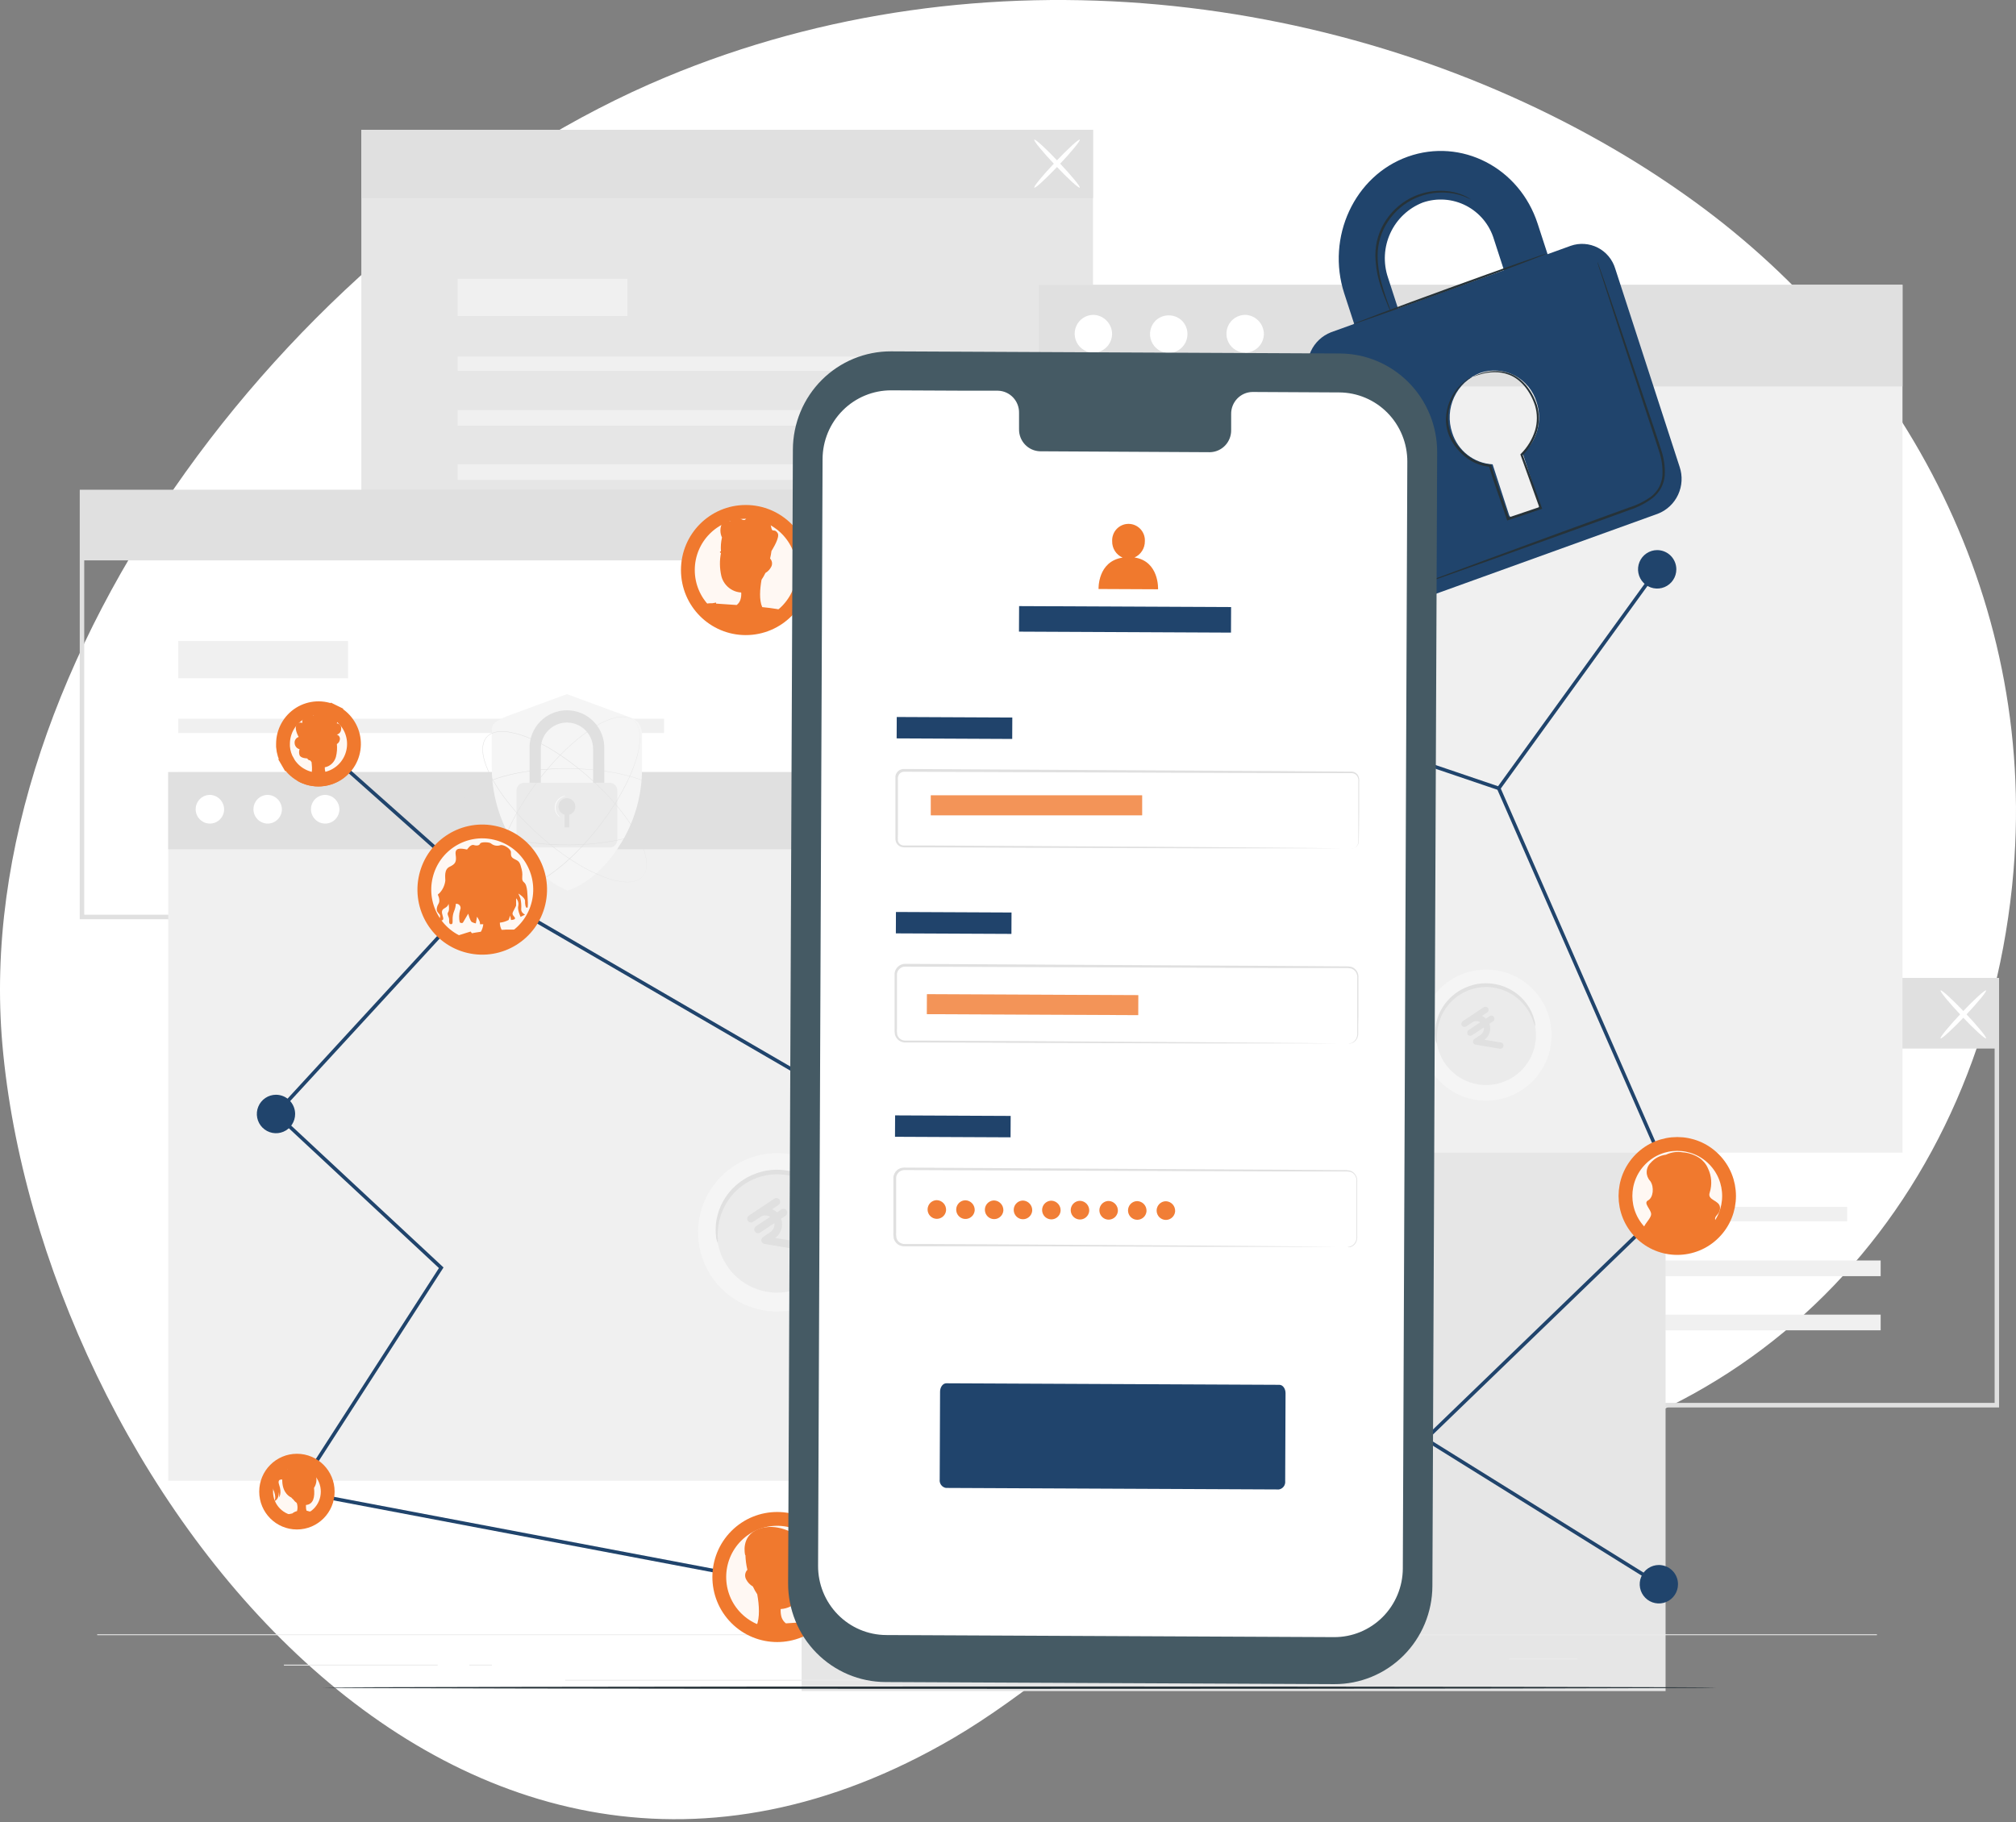<svg width="146" height="132" viewBox="0 0 146 132" fill="none" xmlns="http://www.w3.org/2000/svg">
<rect x="0" y="0" width="146" height="132" fill="#808080" stroke="none"/>
<path d="M145.731 64.041L145.705 64.298C143.211 87.806 126.405 105.434 102.486 106.525C90.027 107.088 79.504 119.786 69.035 125.908C32.937 147.012 2.897 106.806 0.172 75.662C-2.287 47.562 22.018 16.54 48.184 5.604C71.185 -4.016 97.463 -0.594 117 10.868C118.96 12.016 120.856 13.255 122.69 14.585C137.98 25.668 147.775 43.839 145.731 64.041Z" fill="white"/>
<g clip-path="url(#clip0_7_75088)">
<path d="M144.777 101.953H91.461V70.84H144.777V101.953ZM91.787 101.625H144.452V71.168H91.787V101.625Z" fill="#E0E0E0"/>
<path d="M133.775 87.428H98.594V88.468H133.775V87.428Z" fill="#F0F0F0"/>
<path d="M136.199 91.308H98.594V92.443H136.199V91.308Z" fill="#F0F0F0"/>
<path d="M136.199 95.231H98.594V96.366H136.199V95.231Z" fill="#F0F0F0"/>
<path d="M110.89 81.799H98.594V84.498H110.89V81.799Z" fill="#F0F0F0"/>
<path d="M144.616 71.004H91.626V75.957H144.616V71.004Z" fill="#E0E0E0"/>
<path d="M140.539 75.219C140.47 75.153 141.154 74.324 142.061 73.362C142.969 72.401 143.766 71.68 143.831 71.745C143.896 71.811 143.216 72.641 142.309 73.599C141.401 74.556 140.604 75.281 140.539 75.219Z" fill="white"/>
<path d="M143.831 75.219C143.766 75.281 142.972 74.563 142.061 73.599C141.15 72.634 140.47 71.811 140.539 71.745C140.607 71.68 141.398 72.401 142.309 73.362C143.22 74.324 143.9 75.153 143.831 75.219Z" fill="white"/>
<path d="M79.158 9.403H26.168V40.187H79.158V9.403Z" fill="#E6E6E6"/>
<path d="M68.321 25.826H33.141V26.866H68.321V25.826Z" fill="#F0F0F0"/>
<path d="M70.745 29.703H33.141V30.838H70.745V29.703Z" fill="#F0F0F0"/>
<path d="M70.745 33.626H33.141V34.761H70.745V33.626Z" fill="#F0F0F0"/>
<path d="M45.436 20.194H33.141V22.894H45.436V20.194Z" fill="#F0F0F0"/>
<path d="M79.158 9.403H26.168V14.356H79.158V9.403Z" fill="#E0E0E0"/>
<path d="M74.904 13.591C74.836 13.526 75.519 12.696 76.427 11.738C77.335 10.78 78.129 10.055 78.197 10.117C78.265 10.18 77.582 11.013 76.671 11.974C75.76 12.935 74.969 13.667 74.904 13.591Z" fill="white"/>
<path d="M78.196 13.591C78.127 13.657 77.337 12.935 76.426 11.974C75.515 11.013 74.835 10.183 74.903 10.118C74.972 10.052 75.762 10.774 76.67 11.738C77.578 12.702 78.264 13.526 78.196 13.591Z" fill="white"/>
<path d="M59.091 66.588H5.775V35.476H59.091V66.588ZM6.1 66.26H58.765V35.804H6.1V66.26Z" fill="#E0E0E0"/>
<path d="M48.09 52.064H12.909V53.103H48.09V52.064Z" fill="#F0F0F0"/>
<path d="M50.514 55.941H12.909V57.076H50.514V55.941Z" fill="#F0F0F0"/>
<path d="M50.514 59.864H12.909V60.999H50.514V59.864Z" fill="#F0F0F0"/>
<path d="M25.205 46.431H12.909V49.131H25.205V46.431Z" fill="#F0F0F0"/>
<path d="M58.928 35.64H5.938V40.593H58.928V35.64Z" fill="#E0E0E0"/>
<path d="M120.622 73.717H58.052V130.188H120.622V73.717Z" fill="#E6E6E6"/>
<path d="M61.198 55.928H12.184V107.265H61.198V55.928Z" fill="#F0F0F0"/>
<path d="M61.198 55.928H12.184V61.52H61.198V55.928Z" fill="#E0E0E0"/>
<path d="M16.231 58.666C16.222 58.87 16.154 59.067 16.035 59.232C15.916 59.397 15.751 59.523 15.562 59.594C15.372 59.666 15.166 59.679 14.968 59.633C14.771 59.587 14.592 59.484 14.452 59.336C14.313 59.188 14.22 59.002 14.185 58.801C14.15 58.6 14.174 58.393 14.255 58.206C14.336 58.019 14.469 57.86 14.639 57.748C14.809 57.637 15.007 57.579 15.21 57.581C15.487 57.589 15.751 57.708 15.942 57.911C16.133 58.115 16.237 58.386 16.231 58.666Z" fill="white"/>
<path d="M20.416 58.666C20.407 58.87 20.339 59.066 20.22 59.231C20.101 59.396 19.937 59.522 19.748 59.594C19.558 59.666 19.353 59.679 19.155 59.634C18.958 59.589 18.779 59.486 18.639 59.338C18.5 59.191 18.406 59.005 18.37 58.805C18.334 58.604 18.358 58.398 18.438 58.21C18.517 58.023 18.65 57.864 18.819 57.752C18.988 57.64 19.186 57.58 19.388 57.581C19.667 57.587 19.932 57.706 20.124 57.909C20.317 58.113 20.422 58.385 20.416 58.666Z" fill="white"/>
<path d="M24.581 58.666C24.572 58.87 24.504 59.066 24.385 59.231C24.267 59.396 24.103 59.522 23.914 59.594C23.725 59.665 23.519 59.679 23.322 59.634C23.125 59.589 22.945 59.487 22.806 59.34C22.666 59.193 22.572 59.007 22.536 58.807C22.5 58.607 22.523 58.4 22.602 58.213C22.681 58.025 22.813 57.865 22.982 57.753C23.15 57.641 23.348 57.581 23.549 57.581C23.688 57.584 23.825 57.614 23.951 57.67C24.078 57.726 24.193 57.807 24.288 57.908C24.384 58.009 24.459 58.128 24.509 58.258C24.56 58.388 24.584 58.527 24.581 58.666Z" fill="white"/>
<path d="M137.78 20.63H75.21V83.498H137.78V20.63Z" fill="#F0F0F0"/>
<path d="M137.78 20.63H75.21V27.994H137.78V20.63Z" fill="#E0E0E0"/>
<path d="M80.539 24.239C80.527 24.506 80.437 24.764 80.281 24.981C80.125 25.197 79.909 25.363 79.66 25.457C79.412 25.551 79.141 25.569 78.882 25.51C78.623 25.45 78.387 25.315 78.204 25.122C78.02 24.928 77.897 24.684 77.849 24.421C77.802 24.157 77.832 23.886 77.936 23.64C78.04 23.393 78.214 23.183 78.436 23.035C78.657 22.888 78.917 22.809 79.183 22.808C79.55 22.817 79.9 22.973 80.154 23.241C80.409 23.509 80.547 23.868 80.539 24.239Z" fill="white"/>
<path d="M85.638 23.27C85.818 23.468 85.938 23.714 85.98 23.979C86.023 24.244 85.987 24.516 85.878 24.761C85.769 25.005 85.59 25.212 85.365 25.355C85.14 25.499 84.878 25.572 84.612 25.566C84.346 25.56 84.087 25.476 83.868 25.323C83.649 25.17 83.48 24.955 83.381 24.706C83.282 24.457 83.259 24.184 83.313 23.921C83.367 23.658 83.496 23.417 83.686 23.228C83.951 22.974 84.305 22.836 84.67 22.844C85.036 22.852 85.384 23.005 85.638 23.27Z" fill="white"/>
<path d="M91.531 24.239C91.519 24.506 91.429 24.764 91.273 24.981C91.117 25.197 90.901 25.363 90.652 25.457C90.403 25.551 90.132 25.569 89.874 25.51C89.615 25.45 89.379 25.315 89.195 25.122C89.011 24.928 88.888 24.684 88.841 24.421C88.793 24.157 88.823 23.886 88.928 23.64C89.032 23.393 89.206 23.183 89.427 23.035C89.649 22.888 89.909 22.809 90.174 22.808C90.542 22.817 90.891 22.973 91.146 23.241C91.4 23.509 91.539 23.868 91.531 24.239Z" fill="white"/>
<path d="M124.263 122.253C124.263 122.299 101.669 122.339 73.804 122.339C45.938 122.339 23.344 122.299 23.344 122.253C23.344 122.208 45.935 122.168 73.807 122.168C101.679 122.168 124.263 122.204 124.263 122.253Z" fill="#263238"/>
<path d="M113.753 17.806L112.077 18.413L111.358 16.205C110.037 12.135 105.827 9.973 101.959 11.347C98.09 12.722 96.031 17.186 97.352 21.257L98.071 23.464L96.388 24.071C95.747 24.322 95.226 24.812 94.934 25.44C94.642 26.068 94.601 26.785 94.82 27.443L99.483 41.806C99.579 42.132 99.74 42.434 99.955 42.696C100.17 42.958 100.435 43.173 100.735 43.33C101.034 43.486 101.361 43.58 101.697 43.606C102.033 43.633 102.371 43.59 102.691 43.483L120.055 37.218C120.705 36.968 121.233 36.474 121.528 35.839C121.824 35.205 121.864 34.48 121.639 33.816L116.974 19.453C116.875 19.128 116.712 18.826 116.495 18.566C116.278 18.306 116.011 18.093 115.71 17.939C115.41 17.786 115.081 17.695 114.745 17.672C114.409 17.649 114.071 17.694 113.753 17.806ZM100.517 20.102C100.161 19.043 100.225 17.886 100.695 16.874C101.166 15.861 102.007 15.072 103.042 14.67C103.553 14.494 104.094 14.424 104.633 14.464C105.172 14.503 105.697 14.652 106.178 14.9C106.658 15.149 107.084 15.492 107.431 15.91C107.777 16.328 108.036 16.812 108.192 17.334L108.918 19.571L101.243 22.339L100.517 20.102ZM110.278 32.845L111.469 36.512C111.492 36.586 111.485 36.665 111.45 36.734C111.416 36.803 111.356 36.855 111.283 36.88L109.614 37.483C109.548 37.502 109.477 37.494 109.416 37.461C109.356 37.428 109.31 37.372 109.289 37.306L108.095 33.636C107.433 33.599 106.798 33.36 106.274 32.95C105.751 32.539 105.365 31.977 105.167 31.34C104.884 30.496 104.935 29.575 105.311 28.769C105.686 27.964 106.356 27.335 107.181 27.016C107.587 26.875 108.018 26.818 108.447 26.849C108.877 26.879 109.295 26.997 109.678 27.195C110.061 27.392 110.401 27.665 110.677 27.998C110.953 28.331 111.159 28.717 111.283 29.132C111.497 29.784 111.516 30.485 111.337 31.147C111.159 31.809 110.792 32.404 110.281 32.858L110.278 32.845Z" fill="#20446C"/>
<path d="M112.003 18.374C112.003 18.417 108.895 19.597 105.027 20.998C101.158 22.399 98.012 23.507 97.996 23.478C97.98 23.448 101.103 22.254 104.972 20.854C108.84 19.453 111.986 18.328 112.003 18.374Z" fill="#263238"/>
<path d="M115.692 18.977L115.728 19.063L115.822 19.322C115.907 19.558 116.024 19.892 116.171 20.306L117.42 23.97C117.94 25.524 118.562 27.368 119.248 29.415C119.59 30.445 119.961 31.511 120.319 32.639C120.51 33.219 120.593 33.829 120.563 34.44C120.535 34.757 120.445 35.066 120.299 35.348C120.143 35.629 119.934 35.876 119.684 36.077C119.182 36.452 118.623 36.742 118.028 36.936L116.353 37.546L113.181 38.691L107.812 40.62L104.184 41.905L103.208 42.233L102.948 42.319C102.92 42.329 102.89 42.337 102.86 42.342C102.86 42.342 102.886 42.342 102.942 42.302L103.195 42.2L104.171 41.83L107.78 40.492L113.141 38.523L116.307 37.372L117.983 36.762C118.552 36.585 119.09 36.318 119.577 35.971C119.809 35.784 120.004 35.554 120.15 35.293C120.285 35.031 120.368 34.744 120.394 34.45C120.424 33.86 120.344 33.271 120.159 32.711C119.808 31.596 119.437 30.52 119.102 29.493C118.425 27.44 117.817 25.593 117.306 24.035C116.795 22.477 116.402 21.211 116.109 20.335C115.972 19.909 115.868 19.574 115.783 19.332C115.751 19.223 115.725 19.138 115.705 19.069C115.697 19.039 115.692 19.008 115.692 18.977Z" fill="#263238"/>
<path d="M106.53 14.454C106.53 14.454 106.357 14.365 106.039 14.234C105.583 14.061 105.103 13.964 104.617 13.948C103.897 13.922 103.182 14.059 102.522 14.348C101.716 14.706 101.027 15.286 100.534 16.021C100.037 16.756 99.77 17.625 99.769 18.514C99.776 19.241 99.885 19.964 100.094 20.659C100.264 21.26 100.439 21.735 100.556 22.063C100.624 22.232 100.681 22.405 100.726 22.582C100.633 22.425 100.556 22.261 100.495 22.09C100.361 21.762 100.169 21.296 99.977 20.695C99.745 19.99 99.62 19.254 99.606 18.511C99.598 17.589 99.871 16.687 100.387 15.926C100.898 15.164 101.615 14.566 102.453 14.204C103.136 13.912 103.876 13.783 104.617 13.827C105.114 13.853 105.603 13.971 106.058 14.175C106.179 14.232 106.296 14.296 106.41 14.368C106.494 14.421 106.533 14.447 106.53 14.454Z" fill="#263238"/>
<path d="M106.679 27.289C106.73 27.256 106.785 27.228 106.842 27.207C107.005 27.133 107.174 27.072 107.346 27.023C107.621 26.943 107.904 26.896 108.189 26.882C108.577 26.862 108.965 26.92 109.331 27.053C110.164 27.348 110.929 28.204 111.306 29.349C111.487 29.964 111.487 30.619 111.306 31.235C111.102 31.905 110.736 32.514 110.242 33.006L110.265 32.921C110.698 34.115 111.166 35.417 111.657 36.772L111.687 36.854L111.605 36.88L110.86 37.133L109.233 37.677L109.152 37.707L109.126 37.625C108.68 36.263 108.192 34.981 107.825 33.757L107.893 33.813C107.258 33.757 106.653 33.516 106.152 33.118C105.698 32.766 105.325 32.318 105.059 31.806C104.824 31.35 104.705 30.843 104.714 30.33C104.728 29.893 104.82 29.463 104.988 29.06C105.218 28.491 105.595 27.993 106.081 27.62C106.25 27.482 106.44 27.371 106.644 27.292C106.459 27.401 106.281 27.52 106.11 27.65C105.662 28.034 105.318 28.528 105.111 29.083C104.933 29.505 104.85 29.962 104.867 30.42C104.885 30.878 105.002 31.327 105.212 31.733C105.473 32.225 105.836 32.655 106.276 32.993C106.755 33.37 107.333 33.598 107.938 33.649H107.994V33.702C108.352 34.919 108.843 36.194 109.295 37.562L109.188 37.507L110.815 36.959L111.556 36.709L111.504 36.818C111.02 35.463 110.551 34.161 110.122 32.964L110.105 32.918L110.141 32.878C110.616 32.406 110.969 31.824 111.169 31.183C111.344 30.595 111.344 29.969 111.169 29.382C110.815 28.28 110.083 27.44 109.289 27.148C108.937 27.011 108.562 26.948 108.186 26.961C107.905 26.966 107.625 27.004 107.353 27.076C106.91 27.191 106.683 27.302 106.679 27.289Z" fill="#263238"/>
<g clip-path="url(#clip1_7_75088)">
<path d="M95.47 102.448L89.262 100.158L83.114 102.423C82.329 102.798 81.64 103.026 81.64 103.778V107.518C81.627 110.138 82.327 112.712 83.666 114.963C84.812 116.875 86.591 118.844 89.322 120.096C91.835 119.257 93.711 117.021 94.857 115.108C96.195 112.857 96.894 110.284 96.88 107.664V104.3C96.88 103.229 96.331 102.705 95.47 102.448Z" fill="#F5F5F5"/>
<path d="M93.052 111.917H91.913V105.698C91.913 104.993 91.633 104.318 91.136 103.82C90.639 103.322 89.965 103.042 89.262 103.042C88.559 103.042 87.885 103.322 87.388 103.82C86.891 104.318 86.612 104.993 86.612 105.698V111.917H85.47V105.698C85.457 105.19 85.545 104.686 85.73 104.213C85.914 103.741 86.191 103.31 86.544 102.947C86.898 102.583 87.32 102.294 87.787 102.097C88.253 101.9 88.754 101.798 89.261 101.798C89.767 101.798 90.268 101.9 90.735 102.097C91.201 102.294 91.624 102.583 91.977 102.947C92.331 103.31 92.608 103.741 92.792 104.213C92.977 104.686 93.065 105.19 93.051 105.698L93.052 111.917Z" fill="#E0E0E0"/>
<path d="M93.598 109.151H84.925C84.499 109.151 84.153 109.498 84.153 109.925V114.944C84.153 115.372 84.499 115.718 84.925 115.718H93.598C94.025 115.718 94.371 115.372 94.371 114.944V109.925C94.371 109.498 94.025 109.151 93.598 109.151Z" fill="#EBEBEB"/>
<path d="M90.116 111.579C90.117 111.419 90.074 111.262 89.99 111.125C89.907 110.989 89.787 110.878 89.645 110.807C89.502 110.735 89.342 110.704 89.183 110.719C89.024 110.733 88.873 110.792 88.745 110.889C88.618 110.985 88.52 111.115 88.463 111.264C88.405 111.414 88.391 111.576 88.421 111.733C88.451 111.89 88.524 112.036 88.632 112.153C88.741 112.271 88.879 112.355 89.033 112.398V113.677H89.5V112.398C89.678 112.347 89.834 112.239 89.945 112.091C90.056 111.944 90.116 111.764 90.116 111.579Z" fill="#E0E0E0"/>
<path d="M88.593 112.675C88.593 112.675 88.553 112.662 88.492 112.618C88.408 112.554 88.334 112.478 88.273 112.391C88.166 112.25 88.092 112.088 88.055 111.915C88.019 111.742 88.021 111.563 88.062 111.391C88.103 111.219 88.181 111.058 88.291 110.92C88.401 110.782 88.54 110.669 88.698 110.591C88.791 110.542 88.891 110.508 88.995 110.49C89.033 110.483 89.072 110.483 89.111 110.49C88.978 110.534 88.85 110.587 88.726 110.651C88.582 110.732 88.456 110.842 88.356 110.974C88.257 111.106 88.186 111.258 88.148 111.419C88.111 111.58 88.107 111.747 88.138 111.91C88.169 112.073 88.233 112.227 88.327 112.363C88.407 112.474 88.496 112.579 88.593 112.675Z" fill="#FAFAFA"/>
<path d="M96.936 118.645L97.011 118.545L97.052 118.491C97.067 118.47 97.079 118.446 97.095 118.419C97.131 118.359 97.162 118.296 97.188 118.231C97.202 118.194 97.22 118.155 97.236 118.114C97.252 118.072 97.26 118.024 97.273 117.981C97.287 117.931 97.297 117.881 97.303 117.83C97.314 117.775 97.322 117.719 97.326 117.663C97.349 117.397 97.336 117.128 97.29 116.864C97.152 116.139 96.904 115.439 96.555 114.79C96.103 113.923 95.575 113.1 94.976 112.329C94.256 111.39 93.47 110.503 92.625 109.675C91.657 108.721 90.623 107.838 89.53 107.031C88.953 106.606 88.344 106.193 87.703 105.805C87.05 105.406 86.372 105.05 85.673 104.739C84.952 104.409 84.192 104.171 83.412 104.031C83.015 103.959 82.61 103.948 82.21 103.997C82.009 104.027 81.814 104.084 81.629 104.167C81.445 104.256 81.278 104.38 81.139 104.53C81.007 104.688 80.906 104.868 80.84 105.063C80.779 105.257 80.745 105.458 80.737 105.661C80.732 106.067 80.788 106.472 80.904 106.861C81.133 107.62 81.455 108.349 81.864 109.028C82.252 109.689 82.683 110.323 83.153 110.928C83.61 111.523 84.084 112.082 84.576 112.607C85.501 113.602 86.494 114.529 87.55 115.384C88.465 116.132 89.433 116.815 90.445 117.426C91.278 117.934 92.155 118.367 93.065 118.717C93.749 118.991 94.47 119.158 95.205 119.213C95.472 119.229 95.74 119.21 96.003 119.158C96.061 119.15 96.113 119.129 96.166 119.117C96.216 119.105 96.264 119.088 96.311 119.068L96.444 119.016C96.484 118.996 96.522 118.974 96.556 118.956C96.618 118.922 96.676 118.884 96.732 118.841C96.755 118.823 96.779 118.808 96.798 118.791C96.817 118.773 96.833 118.757 96.849 118.744L96.938 118.659C96.938 118.659 96.91 118.689 96.851 118.747L96.802 118.796C96.784 118.812 96.76 118.828 96.736 118.847C96.681 118.891 96.623 118.93 96.561 118.964C96.525 118.984 96.49 119.005 96.45 119.025L96.317 119.08C96.269 119.1 96.219 119.116 96.169 119.129C96.116 119.146 96.062 119.161 96.007 119.172C95.744 119.226 95.476 119.246 95.209 119.232C94.472 119.18 93.747 119.015 93.06 118.743C92.147 118.394 91.267 117.962 90.432 117.454C89.417 116.844 88.447 116.162 87.528 115.414C86.471 114.561 85.475 113.633 84.548 112.638C84.06 112.105 83.58 111.552 83.121 110.956C82.65 110.35 82.218 109.714 81.828 109.052C81.417 108.369 81.092 107.638 80.863 106.874C80.745 106.481 80.689 106.073 80.695 105.663C80.702 105.455 80.737 105.249 80.799 105.051C80.867 104.853 80.972 104.669 81.109 104.509C81.249 104.352 81.419 104.224 81.607 104.131C81.797 104.046 81.998 103.988 82.203 103.957C82.608 103.905 83.019 103.916 83.421 103.988C84.205 104.13 84.968 104.369 85.692 104.701C86.392 105.011 87.071 105.368 87.725 105.767C88.369 106.156 88.978 106.566 89.555 106.995C90.647 107.805 91.681 108.69 92.649 109.645C93.495 110.477 94.282 111.367 95.003 112.31C95.601 113.084 96.129 113.91 96.579 114.779C96.927 115.431 97.174 116.134 97.309 116.861C97.353 117.128 97.364 117.399 97.341 117.669C97.341 117.727 97.323 117.782 97.317 117.835C97.308 117.887 97.296 117.938 97.279 117.987L97.241 118.12C97.226 118.163 97.208 118.202 97.193 118.239C97.166 118.304 97.134 118.367 97.096 118.427C97.081 118.452 97.068 118.477 97.053 118.499L97.011 118.552C96.964 118.613 96.936 118.645 96.936 118.645Z" fill="#E0E0E0"/>
<path d="M99.858 111.58C99.858 111.58 99.858 111.537 99.847 111.456C99.847 111.436 99.847 111.413 99.847 111.388C99.847 111.363 99.837 111.335 99.832 111.305C99.819 111.236 99.8 111.169 99.776 111.103C99.762 111.066 99.75 111.026 99.733 110.984L99.671 110.851C99.648 110.805 99.623 110.76 99.594 110.718C99.563 110.674 99.538 110.623 99.5 110.585C99.339 110.37 99.151 110.177 98.941 110.01C98.356 109.561 97.706 109.204 97.013 108.953C96.101 108.608 95.16 108.346 94.201 108.17C93.039 107.952 91.863 107.815 90.683 107.763C89.328 107.696 87.969 107.726 86.618 107.852C85.906 107.92 85.178 108.019 84.441 108.156C83.687 108.293 82.942 108.479 82.212 108.714C81.456 108.948 80.732 109.276 80.056 109.691C79.713 109.903 79.403 110.166 79.137 110.471C79.008 110.628 78.899 110.801 78.816 110.986C78.737 111.174 78.694 111.375 78.689 111.579C78.695 111.782 78.737 111.983 78.814 112.172C78.898 112.357 79.006 112.529 79.136 112.686C79.401 112.991 79.711 113.255 80.055 113.468C80.731 113.882 81.455 114.211 82.212 114.445C82.941 114.679 83.683 114.865 84.436 115.003C85.173 115.136 85.899 115.24 86.613 115.308C87.964 115.433 89.322 115.462 90.677 115.396C91.858 115.345 93.033 115.212 94.195 114.996C95.156 114.819 96.1 114.554 97.013 114.206C97.706 113.954 98.356 113.597 98.941 113.148C99.151 112.982 99.339 112.789 99.5 112.574C99.538 112.53 99.563 112.479 99.594 112.441C99.623 112.398 99.648 112.354 99.671 112.307C99.692 112.263 99.713 112.222 99.733 112.182C99.753 112.142 99.762 112.1 99.776 112.062C99.801 111.997 99.819 111.929 99.832 111.86C99.832 111.83 99.844 111.804 99.847 111.778C99.852 111.753 99.847 111.731 99.847 111.709C99.854 111.628 99.858 111.587 99.858 111.587C99.858 111.587 99.858 111.628 99.858 111.711C99.858 111.73 99.858 111.753 99.858 111.778C99.858 111.804 99.847 111.832 99.842 111.861C99.832 111.931 99.814 112 99.789 112.066C99.776 112.104 99.764 112.145 99.746 112.186C99.729 112.227 99.707 112.269 99.685 112.319C99.663 112.366 99.638 112.41 99.609 112.453C99.579 112.497 99.554 112.549 99.516 112.593C99.355 112.809 99.167 113.005 98.956 113.173C98.372 113.626 97.721 113.986 97.027 114.239C96.114 114.588 95.172 114.852 94.211 115.029C93.048 115.251 91.871 115.389 90.688 115.444C89.331 115.512 87.971 115.483 86.618 115.359C85.904 115.292 85.175 115.193 84.436 115.056C83.681 114.919 82.937 114.732 82.207 114.497C81.446 114.262 80.718 113.932 80.039 113.515C79.69 113.3 79.376 113.034 79.108 112.724C78.975 112.563 78.865 112.383 78.78 112.192C78.698 111.998 78.653 111.79 78.647 111.58C78.653 111.37 78.698 111.162 78.78 110.968C78.865 110.779 78.976 110.603 79.109 110.443C79.378 110.134 79.692 109.867 80.04 109.652C80.716 109.236 81.441 108.906 82.198 108.67C82.928 108.436 83.673 108.249 84.428 108.112C85.166 107.979 85.891 107.876 86.609 107.808C87.962 107.684 89.322 107.658 90.679 107.728C91.861 107.782 93.038 107.92 94.201 108.141C95.16 108.317 96.102 108.58 97.013 108.927C97.707 109.181 98.358 109.541 98.942 109.993C99.153 110.162 99.342 110.357 99.503 110.574C99.536 110.619 99.567 110.666 99.595 110.715C99.624 110.758 99.65 110.802 99.672 110.848C99.693 110.892 99.715 110.935 99.733 110.982C99.752 111.028 99.762 111.064 99.776 111.103C99.8 111.169 99.817 111.237 99.829 111.307C99.829 111.337 99.841 111.364 99.845 111.389C99.849 111.415 99.845 111.437 99.845 111.459C99.857 111.537 99.858 111.58 99.858 111.58Z" fill="#E0E0E0"/>
<path d="M95.987 102.784C95.987 102.784 95.952 102.762 95.882 102.717L95.825 102.68C95.804 102.667 95.777 102.656 95.751 102.643C95.689 102.61 95.624 102.583 95.557 102.561C95.519 102.549 95.479 102.535 95.437 102.523L95.304 102.495C95.254 102.484 95.203 102.477 95.152 102.475C95.097 102.467 95.041 102.463 94.985 102.463C94.716 102.459 94.448 102.49 94.187 102.555C93.474 102.742 92.794 103.038 92.172 103.433C91.34 103.943 90.557 104.528 89.831 105.181C88.947 105.965 88.119 106.811 87.355 107.712C86.47 108.745 85.661 109.839 84.932 110.987C84.547 111.593 84.179 112.23 83.837 112.898C83.484 113.578 83.177 114.28 82.915 115C82.636 115.743 82.451 116.518 82.365 117.307C82.321 117.709 82.339 118.116 82.418 118.512C82.461 118.711 82.531 118.902 82.625 119.081C82.722 119.261 82.854 119.418 83.014 119.543C83.175 119.669 83.359 119.759 83.556 119.809C83.754 119.856 83.957 119.876 84.16 119.869C84.563 119.847 84.961 119.763 85.338 119.621C86.081 119.34 86.787 118.968 87.437 118.512C88.068 118.079 88.67 117.605 89.239 117.093C89.8 116.595 90.323 116.078 90.814 115.556C91.74 114.563 92.595 113.505 93.373 112.392C94.055 111.425 94.668 110.411 95.207 109.358C95.655 108.49 96.025 107.584 96.312 106.65C96.538 105.948 96.655 105.215 96.658 104.477C96.656 104.207 96.619 103.938 96.549 103.678C96.534 103.624 96.516 103.57 96.496 103.518C96.48 103.469 96.461 103.421 96.438 103.375C96.416 103.331 96.396 103.289 96.376 103.242C96.356 103.196 96.331 103.169 96.309 103.136C96.27 103.076 96.226 103.019 96.176 102.968C96.156 102.945 96.139 102.922 96.122 102.904L96.071 102.858C96.01 102.802 95.981 102.773 95.981 102.773L96.074 102.854L96.126 102.9C96.144 102.918 96.162 102.94 96.182 102.962C96.231 103.014 96.275 103.07 96.315 103.13C96.336 103.164 96.36 103.198 96.382 103.237L96.446 103.37C96.47 103.416 96.489 103.464 96.505 103.514C96.526 103.566 96.545 103.619 96.559 103.674C96.632 103.934 96.671 104.203 96.674 104.473C96.676 105.216 96.562 105.955 96.337 106.662C96.054 107.599 95.685 108.507 95.236 109.376C94.698 110.433 94.087 111.449 93.405 112.418C92.627 113.535 91.772 114.594 90.844 115.589C90.354 116.114 89.83 116.631 89.269 117.131C88.698 117.644 88.094 118.12 87.461 118.555C86.81 119.014 86.103 119.388 85.359 119.67C84.974 119.814 84.571 119.898 84.162 119.921C83.954 119.928 83.746 119.908 83.544 119.859C83.34 119.809 83.149 119.716 82.983 119.586C82.817 119.457 82.68 119.295 82.58 119.109C82.483 118.925 82.412 118.729 82.367 118.526C82.288 118.124 82.27 117.713 82.313 117.307C82.4 116.514 82.587 115.735 82.868 114.988C83.132 114.266 83.442 113.563 83.798 112.882C84.142 112.216 84.511 111.575 84.896 110.969C85.625 109.82 86.435 108.724 87.32 107.691C88.088 106.789 88.918 105.943 89.805 105.159C90.533 104.507 91.32 103.923 92.154 103.414C92.779 103.016 93.462 102.719 94.179 102.532C94.44 102.468 94.708 102.438 94.977 102.443C95.035 102.443 95.091 102.452 95.146 102.456C95.197 102.459 95.248 102.467 95.299 102.479L95.432 102.508C95.474 102.52 95.514 102.535 95.553 102.548C95.619 102.569 95.684 102.597 95.745 102.631C95.773 102.645 95.799 102.656 95.82 102.669L95.877 102.708L95.987 102.784Z" fill="#E0E0E0"/>
<path d="M45.489 51.916L41.057 50.281L36.667 51.898C36.107 52.167 35.615 52.329 35.615 52.866V55.536C35.606 57.406 36.106 59.244 37.061 60.851C37.88 62.216 39.15 63.622 41.1 64.516C42.894 63.917 44.233 62.321 45.051 60.955C46.006 59.348 46.505 57.511 46.495 55.641V53.239C46.495 52.474 46.103 52.1 45.489 51.916Z" fill="#F5F5F5"/>
<path d="M43.764 58.677H42.95V54.236C42.95 53.734 42.751 53.252 42.396 52.896C42.041 52.541 41.559 52.341 41.058 52.341C40.556 52.341 40.074 52.541 39.719 52.896C39.365 53.252 39.165 53.734 39.165 54.236V58.677H38.351V54.236C38.341 53.874 38.404 53.514 38.536 53.177C38.667 52.84 38.865 52.532 39.117 52.273C39.37 52.013 39.671 51.807 40.004 51.666C40.337 51.525 40.695 51.453 41.057 51.453C41.418 51.453 41.776 51.525 42.109 51.666C42.442 51.807 42.744 52.013 42.996 52.273C43.248 52.532 43.446 52.84 43.578 53.177C43.709 53.514 43.772 53.874 43.763 54.236L43.764 58.677Z" fill="#E0E0E0"/>
<path d="M44.152 56.702H37.961C37.656 56.702 37.409 56.949 37.409 57.255V60.838C37.409 61.143 37.656 61.39 37.961 61.39H44.152C44.457 61.39 44.704 61.143 44.704 60.838V57.255C44.704 56.949 44.457 56.702 44.152 56.702Z" fill="#EBEBEB"/>
<path d="M41.666 58.435C41.667 58.321 41.636 58.209 41.577 58.111C41.517 58.014 41.432 57.935 41.33 57.884C41.228 57.833 41.114 57.811 41.001 57.821C40.887 57.832 40.779 57.874 40.688 57.943C40.597 58.011 40.527 58.104 40.486 58.211C40.445 58.317 40.435 58.433 40.456 58.545C40.478 58.657 40.53 58.761 40.607 58.845C40.684 58.929 40.784 58.99 40.894 59.02V59.933H41.227V59.02C41.353 58.984 41.465 58.907 41.544 58.801C41.623 58.696 41.666 58.567 41.666 58.435Z" fill="#E0E0E0"/>
<path d="M40.58 59.218C40.58 59.218 40.552 59.208 40.508 59.177C40.448 59.132 40.395 59.077 40.351 59.015C40.275 58.915 40.222 58.798 40.196 58.675C40.17 58.551 40.172 58.424 40.201 58.301C40.23 58.178 40.286 58.063 40.364 57.965C40.443 57.866 40.542 57.786 40.655 57.73C40.721 57.695 40.793 57.671 40.867 57.658C40.894 57.653 40.922 57.653 40.949 57.658C40.855 57.689 40.763 57.727 40.675 57.773C40.572 57.831 40.482 57.909 40.411 58.003C40.34 58.098 40.289 58.206 40.262 58.321C40.236 58.436 40.233 58.556 40.255 58.672C40.277 58.788 40.323 58.898 40.39 58.995C40.447 59.075 40.511 59.149 40.58 59.218Z" fill="#FAFAFA"/>
<path d="M46.536 63.48L46.589 63.409L46.618 63.37C46.629 63.355 46.637 63.338 46.649 63.319C46.675 63.276 46.697 63.231 46.715 63.185C46.726 63.158 46.738 63.13 46.749 63.101C46.761 63.071 46.767 63.037 46.776 63.006C46.786 62.971 46.793 62.935 46.798 62.898C46.805 62.859 46.811 62.819 46.814 62.779C46.83 62.589 46.821 62.397 46.788 62.209C46.69 61.691 46.513 61.192 46.263 60.728C45.941 60.109 45.564 59.521 45.136 58.971C44.622 58.3 44.061 57.667 43.458 57.076C42.767 56.395 42.028 55.765 41.248 55.189C40.836 54.885 40.401 54.59 39.944 54.314C39.477 54.029 38.994 53.775 38.495 53.553C37.98 53.317 37.438 53.147 36.88 53.047C36.597 52.996 36.308 52.988 36.022 53.023C35.879 53.044 35.739 53.085 35.607 53.144C35.476 53.208 35.357 53.296 35.258 53.403C35.163 53.516 35.091 53.645 35.044 53.784C35.001 53.922 34.976 54.066 34.971 54.211C34.967 54.501 35.007 54.789 35.09 55.067C35.253 55.609 35.483 56.129 35.775 56.615C36.053 57.086 36.36 57.539 36.695 57.971C37.022 58.395 37.36 58.795 37.711 59.169C38.372 59.88 39.081 60.542 39.834 61.152C40.488 61.686 41.179 62.173 41.901 62.61C42.496 62.973 43.122 63.281 43.772 63.532C44.26 63.727 44.775 63.847 45.3 63.886C45.49 63.897 45.682 63.884 45.869 63.847C45.911 63.841 45.948 63.826 45.986 63.817C46.022 63.808 46.056 63.797 46.09 63.782L46.184 63.745C46.213 63.731 46.24 63.715 46.264 63.702C46.308 63.678 46.35 63.651 46.39 63.62C46.407 63.607 46.424 63.596 46.437 63.584C46.45 63.572 46.462 63.56 46.473 63.551L46.537 63.49C46.537 63.49 46.517 63.512 46.475 63.553L46.44 63.588C46.427 63.599 46.41 63.611 46.392 63.624C46.354 63.656 46.312 63.684 46.268 63.708C46.242 63.722 46.217 63.737 46.188 63.752L46.093 63.791C46.059 63.805 46.024 63.816 45.988 63.826C45.95 63.838 45.911 63.848 45.872 63.856C45.685 63.895 45.493 63.909 45.302 63.899C44.776 63.862 44.259 63.744 43.768 63.55C43.116 63.301 42.488 62.993 41.892 62.63C41.167 62.194 40.475 61.708 39.819 61.174C39.064 60.564 38.353 59.902 37.691 59.191C37.343 58.811 37 58.416 36.673 57.991C36.336 57.558 36.028 57.104 35.75 56.632C35.456 56.144 35.224 55.622 35.06 55.077C34.977 54.796 34.936 54.505 34.941 54.212C34.946 54.064 34.97 53.917 35.015 53.775C35.063 53.633 35.139 53.502 35.236 53.388C35.337 53.276 35.457 53.185 35.592 53.118C35.728 53.058 35.871 53.016 36.017 52.994C36.307 52.957 36.6 52.965 36.887 53.016C37.447 53.117 37.991 53.288 38.508 53.525C39.008 53.747 39.493 54.001 39.96 54.286C40.419 54.564 40.854 54.857 41.266 55.163C42.046 55.741 42.784 56.373 43.475 57.055C44.079 57.649 44.641 58.284 45.155 58.957C45.583 59.51 45.959 60.1 46.28 60.72C46.529 61.186 46.705 61.687 46.802 62.207C46.834 62.397 46.841 62.591 46.825 62.783C46.825 62.825 46.812 62.864 46.807 62.902C46.801 62.939 46.792 62.975 46.781 63.011L46.753 63.106C46.743 63.136 46.73 63.164 46.719 63.19C46.7 63.237 46.677 63.282 46.65 63.324C46.639 63.343 46.63 63.361 46.619 63.376L46.589 63.414C46.556 63.458 46.536 63.48 46.536 63.48Z" fill="#E0E0E0"/>
<path d="M48.622 58.436C48.622 58.436 48.622 58.406 48.614 58.347C48.614 58.333 48.614 58.317 48.614 58.299C48.614 58.281 48.607 58.261 48.603 58.24C48.594 58.191 48.581 58.142 48.563 58.096C48.553 58.069 48.545 58.04 48.532 58.011L48.488 57.916C48.472 57.883 48.454 57.851 48.433 57.821C48.411 57.789 48.393 57.753 48.366 57.725C48.251 57.572 48.117 57.435 47.967 57.316C47.549 56.995 47.085 56.74 46.591 56.56C45.94 56.314 45.267 56.127 44.583 56.002C43.753 55.846 42.914 55.748 42.071 55.711C41.104 55.663 40.134 55.685 39.17 55.775C38.661 55.823 38.141 55.893 37.615 55.991C37.077 56.089 36.545 56.222 36.024 56.39C35.484 56.557 34.967 56.791 34.485 57.087C34.239 57.239 34.018 57.427 33.829 57.645C33.736 57.756 33.659 57.88 33.599 58.012C33.543 58.146 33.513 58.29 33.509 58.435C33.513 58.58 33.543 58.724 33.598 58.858C33.658 58.99 33.735 59.114 33.828 59.225C34.017 59.444 34.239 59.632 34.484 59.784C34.966 60.08 35.484 60.314 36.024 60.481C36.544 60.648 37.074 60.782 37.611 60.88C38.138 60.975 38.656 61.049 39.166 61.097C40.13 61.187 41.1 61.208 42.068 61.16C42.91 61.124 43.749 61.029 44.579 60.875C45.265 60.748 45.938 60.559 46.591 60.311C47.085 60.131 47.549 59.876 47.967 59.556C48.117 59.437 48.251 59.299 48.366 59.146C48.393 59.114 48.411 59.078 48.433 59.05C48.454 59.02 48.472 58.988 48.488 58.955C48.503 58.924 48.518 58.895 48.532 58.866C48.547 58.837 48.553 58.807 48.563 58.78C48.581 58.733 48.594 58.685 48.603 58.636C48.603 58.615 48.611 58.596 48.614 58.578C48.617 58.56 48.614 58.544 48.614 58.528C48.619 58.47 48.622 58.441 48.622 58.441C48.622 58.441 48.622 58.47 48.622 58.529C48.622 58.543 48.622 58.559 48.622 58.578C48.622 58.596 48.614 58.616 48.61 58.637C48.603 58.687 48.59 58.736 48.572 58.783C48.563 58.81 48.554 58.839 48.542 58.869C48.53 58.898 48.514 58.928 48.498 58.964C48.483 58.997 48.465 59.029 48.444 59.059C48.422 59.09 48.404 59.127 48.378 59.159C48.263 59.314 48.129 59.453 47.978 59.574C47.561 59.897 47.096 60.153 46.6 60.335C45.949 60.583 45.276 60.772 44.59 60.899C43.76 61.056 42.919 61.155 42.075 61.194C41.106 61.243 40.136 61.223 39.17 61.134C38.66 61.086 38.139 61.016 37.611 60.918C37.073 60.82 36.541 60.686 36.02 60.518C35.477 60.35 34.957 60.115 34.472 59.817C34.224 59.664 33.999 59.474 33.808 59.253C33.713 59.138 33.634 59.01 33.573 58.873C33.515 58.734 33.483 58.586 33.478 58.436C33.483 58.286 33.515 58.138 33.573 57.999C33.635 57.864 33.714 57.738 33.809 57.625C34 57.404 34.224 57.213 34.474 57.06C34.956 56.763 35.473 56.527 36.014 56.359C36.535 56.191 37.067 56.058 37.606 55.96C38.133 55.865 38.65 55.792 39.163 55.743C40.129 55.655 41.1 55.636 42.068 55.686C42.912 55.725 43.753 55.823 44.583 55.981C45.268 56.106 45.94 56.294 46.591 56.542C47.086 56.723 47.55 56.98 47.968 57.303C48.118 57.424 48.253 57.563 48.368 57.718C48.392 57.75 48.414 57.784 48.434 57.819C48.455 57.849 48.473 57.881 48.489 57.914C48.504 57.945 48.519 57.976 48.532 58.009C48.546 58.042 48.553 58.068 48.563 58.096C48.58 58.143 48.593 58.191 48.601 58.241C48.601 58.263 48.609 58.282 48.612 58.3C48.615 58.318 48.612 58.334 48.612 58.349C48.621 58.406 48.622 58.436 48.622 58.436Z" fill="#E0E0E0"/>
<path d="M45.859 52.156C45.859 52.156 45.833 52.141 45.784 52.109L45.743 52.082C45.728 52.073 45.709 52.065 45.69 52.056C45.645 52.032 45.599 52.013 45.551 51.998C45.525 51.989 45.496 51.978 45.466 51.97L45.371 51.95C45.335 51.942 45.299 51.937 45.263 51.936C45.223 51.93 45.183 51.928 45.143 51.927C44.951 51.925 44.76 51.947 44.573 51.993C44.064 52.126 43.579 52.338 43.135 52.62C42.541 52.984 41.982 53.402 41.464 53.867C40.832 54.427 40.242 55.031 39.696 55.675C39.064 56.412 38.486 57.193 37.966 58.013C37.691 58.446 37.428 58.9 37.184 59.377C36.933 59.862 36.713 60.364 36.526 60.878C36.327 61.408 36.195 61.961 36.133 62.525C36.102 62.812 36.114 63.102 36.171 63.385C36.202 63.527 36.252 63.663 36.319 63.791C36.388 63.919 36.483 64.032 36.597 64.121C36.712 64.211 36.843 64.275 36.984 64.311C37.125 64.344 37.27 64.359 37.415 64.354C37.703 64.338 37.986 64.278 38.256 64.177C38.787 63.976 39.29 63.711 39.755 63.385C40.205 63.076 40.635 62.737 41.041 62.372C41.442 62.017 41.815 61.647 42.165 61.275C42.827 60.566 43.437 59.811 43.992 59.016C44.479 58.325 44.916 57.602 45.301 56.85C45.622 56.23 45.886 55.583 46.09 54.917C46.252 54.415 46.335 53.892 46.337 53.365C46.336 53.172 46.31 52.981 46.26 52.795C46.249 52.756 46.236 52.718 46.221 52.68C46.21 52.646 46.197 52.612 46.181 52.579C46.164 52.547 46.15 52.517 46.136 52.483C46.122 52.45 46.104 52.431 46.089 52.407C46.061 52.365 46.029 52.325 45.994 52.288C45.979 52.271 45.967 52.255 45.955 52.242L45.919 52.21C45.875 52.17 45.854 52.149 45.854 52.149L45.92 52.207L45.958 52.239C45.971 52.252 45.983 52.268 45.997 52.284C46.033 52.321 46.064 52.361 46.092 52.404C46.108 52.427 46.125 52.452 46.141 52.48L46.186 52.575C46.203 52.608 46.217 52.642 46.228 52.678C46.243 52.715 46.257 52.753 46.267 52.792C46.319 52.977 46.347 53.169 46.349 53.362C46.35 53.893 46.269 54.42 46.108 54.925C45.906 55.594 45.643 56.242 45.322 56.863C44.938 57.617 44.502 58.343 44.015 59.035C43.46 59.831 42.849 60.588 42.187 61.298C41.837 61.673 41.463 62.042 41.062 62.399C40.654 62.766 40.223 63.105 39.772 63.416C39.306 63.743 38.802 64.011 38.27 64.212C37.996 64.314 37.708 64.375 37.416 64.391C37.268 64.396 37.12 64.381 36.975 64.347C36.83 64.311 36.693 64.244 36.575 64.152C36.456 64.06 36.358 63.944 36.287 63.811C36.218 63.68 36.167 63.54 36.135 63.395C36.079 63.108 36.066 62.815 36.096 62.525C36.158 61.958 36.292 61.402 36.492 60.869C36.681 60.354 36.903 59.852 37.157 59.365C37.402 58.89 37.666 58.432 37.94 58C38.461 57.179 39.039 56.397 39.671 55.66C40.219 55.016 40.812 54.412 41.445 53.852C41.965 53.387 42.526 52.97 43.122 52.606C43.569 52.322 44.056 52.11 44.568 51.977C44.754 51.931 44.945 51.91 45.137 51.913C45.179 51.913 45.219 51.919 45.258 51.922C45.295 51.925 45.331 51.93 45.367 51.938L45.462 51.959C45.492 51.968 45.521 51.978 45.548 51.988C45.596 52.003 45.642 52.023 45.686 52.047C45.706 52.057 45.724 52.065 45.739 52.075L45.78 52.102L45.859 52.156Z" fill="#E0E0E0"/>
<path d="M61.946 88.431C62.111 89.554 61.941 90.701 61.455 91.727C60.97 92.753 60.192 93.611 59.219 94.194C58.247 94.776 57.123 95.057 55.992 94.999C54.86 94.942 53.771 94.55 52.862 93.872C51.953 93.194 51.265 92.262 50.885 91.192C50.505 90.122 50.451 88.964 50.729 87.863C51.007 86.763 51.604 85.77 52.446 85.009C53.287 84.249 54.335 83.756 55.456 83.593C56.957 83.372 58.484 83.758 59.701 84.666C60.918 85.573 61.725 86.927 61.946 88.431Z" fill="#F5F5F5"/>
<path d="M60.596 88.629C60.723 89.485 60.592 90.359 60.222 91.14C59.852 91.922 59.259 92.576 58.518 93.02C57.777 93.463 56.921 93.677 56.058 93.633C55.196 93.589 54.366 93.29 53.673 92.773C52.981 92.257 52.456 91.546 52.167 90.731C51.878 89.916 51.837 89.033 52.049 88.194C52.261 87.356 52.716 86.599 53.358 86.02C53.999 85.441 54.797 85.065 55.652 84.941C56.218 84.857 56.796 84.887 57.351 85.027C57.906 85.167 58.428 85.416 58.887 85.758C59.346 86.101 59.733 86.531 60.027 87.023C60.32 87.516 60.514 88.061 60.596 88.629Z" fill="#EBEBEB"/>
<path d="M56.374 87.289C56.502 87.204 56.538 87.033 56.455 86.906C56.372 86.78 56.201 86.746 56.074 86.832L54.239 88.051C54.111 88.136 54.075 88.307 54.158 88.433C54.241 88.56 54.412 88.593 54.54 88.508L55.066 88.159C55.283 88.014 55.562 88.008 55.781 88.143L54.752 88.827C54.625 88.912 54.588 89.083 54.671 89.21C54.754 89.336 54.925 89.369 55.053 89.284L56.081 88.601C56.118 88.856 56.003 89.112 55.787 89.257L55.261 89.606C55.166 89.669 55.118 89.783 55.14 89.894C55.162 90.004 55.25 90.089 55.361 90.108L57.475 90.46C57.545 90.472 57.617 90.456 57.676 90.416C57.739 90.373 57.783 90.307 57.798 90.233C57.812 90.161 57.796 90.087 57.754 90.028C57.713 89.968 57.649 89.928 57.577 89.916L56.143 89.677C56.577 89.352 56.75 88.783 56.569 88.28L56.886 88.069C57.014 87.984 57.051 87.813 56.968 87.686C56.885 87.56 56.714 87.526 56.586 87.612L56.269 87.822C56.167 87.726 56.048 87.649 55.919 87.594L56.376 87.291L56.374 87.289Z" fill="#E0E0E0"/>
<path d="M60.575 88.494C60.495 88.333 60.431 88.165 60.384 87.991C60.22 87.54 59.987 87.117 59.694 86.738C59.492 86.478 59.262 86.243 59.008 86.035C58.715 85.797 58.393 85.598 58.049 85.444C57.863 85.36 57.671 85.289 57.474 85.232C57.272 85.174 57.066 85.13 56.857 85.102C56.641 85.072 56.422 85.06 56.204 85.063C55.979 85.069 55.755 85.091 55.533 85.129C55.312 85.17 55.094 85.227 54.881 85.298C54.676 85.371 54.475 85.458 54.282 85.559C53.916 85.754 53.581 86 53.285 86.29C53.018 86.554 52.785 86.851 52.593 87.173C52.427 87.457 52.292 87.758 52.191 88.07C52.046 88.528 51.973 89.005 51.974 89.485C51.993 89.664 51.993 89.844 51.974 90.023C51.895 89.856 51.852 89.675 51.849 89.491C51.797 88.992 51.838 88.487 51.97 88.003C52.06 87.669 52.188 87.347 52.353 87.043C52.548 86.692 52.788 86.37 53.068 86.083C53.22 85.927 53.383 85.782 53.557 85.651C53.739 85.513 53.931 85.389 54.132 85.28C54.339 85.168 54.554 85.072 54.776 84.994C55.005 84.912 55.24 84.848 55.479 84.802C55.718 84.76 55.96 84.737 56.202 84.733C56.438 84.729 56.674 84.745 56.907 84.779C57.348 84.842 57.776 84.972 58.178 85.163C58.859 85.485 59.444 85.979 59.878 86.596C60.168 87.005 60.379 87.464 60.501 87.951C60.564 88.125 60.59 88.31 60.575 88.494Z" fill="#E0E0E0"/>
<path d="M112.315 74.288C112.452 75.218 112.311 76.167 111.909 77.017C111.507 77.866 110.863 78.577 110.057 79.059C109.252 79.542 108.322 79.774 107.385 79.726C106.448 79.679 105.546 79.354 104.793 78.793C104.041 78.232 103.471 77.46 103.157 76.574C102.842 75.688 102.797 74.729 103.027 73.818C103.257 72.907 103.752 72.084 104.449 71.455C105.146 70.825 106.013 70.417 106.942 70.282C108.184 70.099 109.449 70.419 110.456 71.17C111.464 71.921 112.132 73.043 112.315 74.288Z" fill="#F5F5F5"/>
<path d="M111.197 74.452C111.302 75.16 111.194 75.884 110.888 76.531C110.581 77.178 110.09 77.72 109.476 78.087C108.863 78.455 108.154 78.632 107.44 78.595C106.726 78.559 106.038 78.311 105.465 77.883C104.892 77.456 104.458 76.867 104.218 76.192C103.979 75.517 103.945 74.786 104.12 74.092C104.295 73.398 104.673 72.771 105.204 72.291C105.735 71.812 106.396 71.501 107.103 71.398C107.572 71.329 108.05 71.353 108.51 71.469C108.969 71.586 109.402 71.791 109.782 72.075C110.162 72.359 110.483 72.715 110.726 73.122C110.969 73.53 111.129 73.982 111.197 74.452Z" fill="#EBEBEB"/>
<path d="M107.702 73.342C107.808 73.272 107.838 73.13 107.769 73.025C107.7 72.921 107.559 72.893 107.453 72.963L105.934 73.973C105.828 74.043 105.798 74.185 105.867 74.29C105.936 74.394 106.077 74.422 106.183 74.352L106.618 74.062C106.798 73.942 107.03 73.937 107.21 74.049L106.359 74.615C106.253 74.686 106.223 74.828 106.292 74.932C106.36 75.037 106.502 75.065 106.608 74.994L107.459 74.428C107.49 74.639 107.395 74.851 107.215 74.971L106.78 75.261C106.702 75.313 106.662 75.407 106.68 75.499C106.698 75.59 106.771 75.661 106.863 75.676L108.614 75.968C108.671 75.977 108.731 75.964 108.78 75.931C108.832 75.896 108.869 75.841 108.881 75.779C108.892 75.72 108.879 75.659 108.845 75.61C108.81 75.56 108.758 75.527 108.698 75.517L107.51 75.32C107.87 75.05 108.013 74.579 107.863 74.162L108.126 73.988C108.232 73.917 108.262 73.776 108.193 73.671C108.124 73.566 107.983 73.539 107.877 73.609L107.614 73.784C107.53 73.704 107.432 73.64 107.325 73.595L107.703 73.344L107.702 73.342Z" fill="#E0E0E0"/>
<path d="M111.18 74.34C111.114 74.207 111.061 74.067 111.022 73.924C110.886 73.55 110.694 73.2 110.45 72.886C110.284 72.671 110.093 72.476 109.882 72.304C109.64 72.106 109.374 71.942 109.089 71.814C108.935 71.745 108.775 71.686 108.613 71.639C108.445 71.591 108.275 71.555 108.102 71.531C107.923 71.507 107.742 71.496 107.561 71.499C107.375 71.504 107.189 71.522 107.005 71.553C106.823 71.588 106.642 71.634 106.466 71.693C106.296 71.754 106.13 71.826 105.969 71.909C105.667 72.071 105.389 72.275 105.144 72.515C104.923 72.734 104.73 72.979 104.571 73.246C104.434 73.481 104.322 73.73 104.238 73.989C104.118 74.368 104.058 74.763 104.059 75.16C104.075 75.308 104.075 75.458 104.059 75.606C103.993 75.468 103.958 75.318 103.955 75.165C103.912 74.752 103.946 74.334 104.055 73.933C104.13 73.657 104.236 73.39 104.373 73.138C104.534 72.848 104.733 72.581 104.965 72.344C105.09 72.214 105.226 72.094 105.369 71.986C105.52 71.871 105.679 71.769 105.845 71.679C106.017 71.586 106.195 71.507 106.379 71.442C106.568 71.374 106.763 71.321 106.961 71.283C107.159 71.249 107.359 71.229 107.559 71.226C107.755 71.223 107.95 71.235 108.143 71.264C108.508 71.316 108.863 71.424 109.195 71.582C109.759 71.849 110.244 72.257 110.603 72.768C110.843 73.107 111.018 73.487 111.119 73.89C111.171 74.034 111.192 74.188 111.18 74.34Z" fill="#E0E0E0"/>
<path d="M135.933 118.388H7.038V118.452H135.933V118.388Z" fill="#EBEBEB"/>
<path d="M114.221 120.151H109.274V120.216H114.221V120.151Z" fill="#EBEBEB"/>
<path d="M31.696 120.586H20.562V120.651H31.696V120.586Z" fill="#EBEBEB"/>
<path d="M35.625 120.586H33.993V120.651H35.625V120.586Z" fill="#EBEBEB"/>
<path d="M65.079 121.681H40.93V121.746H65.079V121.681Z" fill="#EBEBEB"/>
<path d="M108.589 57.259L80.531 47.741L80.508 47.72L65.685 32.459L53.796 43.365L53.623 43.173L65.696 32.097L80.671 47.516L108.491 56.953L119.911 41.175L120.12 41.327L108.589 57.259Z" fill="#20446C"/>
<path d="M21.374 80.686C21.376 80.962 21.296 81.232 21.145 81.463C20.994 81.693 20.778 81.874 20.525 81.981C20.272 82.088 19.992 82.117 19.723 82.064C19.453 82.011 19.205 81.88 19.01 81.685C18.815 81.491 18.682 81.243 18.628 80.972C18.573 80.702 18.6 80.421 18.705 80.166C18.809 79.911 18.987 79.692 19.215 79.539C19.444 79.385 19.712 79.303 19.987 79.303C20.353 79.303 20.704 79.449 20.964 79.708C21.224 79.967 21.371 80.319 21.374 80.686Z" fill="#20446C"/>
<path d="M67.077 32.278C67.077 32.554 66.996 32.823 66.844 33.052C66.691 33.281 66.475 33.46 66.221 33.565C65.968 33.67 65.689 33.698 65.42 33.644C65.151 33.591 64.904 33.458 64.71 33.263C64.516 33.068 64.384 32.82 64.33 32.55C64.277 32.28 64.304 32 64.409 31.745C64.514 31.491 64.692 31.273 64.92 31.12C65.148 30.967 65.416 30.885 65.69 30.885C66.058 30.885 66.411 31.032 66.671 31.293C66.931 31.554 67.077 31.909 67.077 32.278Z" fill="#20446C"/>
<path d="M121.401 41.242C121.401 41.517 121.32 41.787 121.167 42.016C121.015 42.245 120.798 42.423 120.545 42.529C120.291 42.634 120.013 42.662 119.744 42.608C119.474 42.554 119.227 42.422 119.033 42.227C118.839 42.032 118.707 41.784 118.654 41.514C118.6 41.243 118.628 40.963 118.733 40.709C118.838 40.454 119.016 40.237 119.244 40.084C119.472 39.931 119.74 39.849 120.014 39.849C120.382 39.849 120.735 39.996 120.995 40.257C121.255 40.518 121.401 40.873 121.401 41.242Z" fill="#20446C"/>
<path d="M121.522 114.76C121.522 115.036 121.441 115.305 121.288 115.534C121.136 115.763 120.919 115.942 120.666 116.047C120.413 116.153 120.134 116.18 119.865 116.126C119.596 116.073 119.348 115.94 119.155 115.745C118.961 115.55 118.828 115.302 118.775 115.032C118.721 114.762 118.749 114.482 118.854 114.227C118.959 113.973 119.137 113.755 119.365 113.602C119.593 113.449 119.861 113.367 120.135 113.367C120.503 113.367 120.856 113.514 121.116 113.775C121.376 114.036 121.522 114.391 121.522 114.76Z" fill="#20446C"/>
<path d="M81.988 47.63C81.988 47.905 81.906 48.174 81.754 48.404C81.602 48.633 81.385 48.811 81.132 48.917C80.878 49.022 80.599 49.05 80.33 48.996C80.061 48.942 79.814 48.809 79.62 48.615C79.426 48.42 79.294 48.172 79.241 47.901C79.187 47.631 79.215 47.351 79.32 47.096C79.425 46.842 79.602 46.624 79.83 46.471C80.058 46.318 80.327 46.237 80.601 46.237C80.783 46.236 80.964 46.272 81.132 46.342C81.3 46.412 81.454 46.514 81.582 46.644C81.711 46.773 81.813 46.927 81.883 47.096C81.953 47.265 81.988 47.447 81.988 47.63Z" fill="#20446C"/>
<path d="M23.143 53.794L22.972 53.987L34.839 64.543L35.01 64.35L23.143 53.794Z" fill="#20446C"/>
<path d="M120.068 114.871L102.871 104.165L103.247 104.064L121.313 86.605L108.421 57.158L108.658 57.054L121.622 86.667L121.558 86.729L103.454 104.225L120.202 114.649L120.068 114.871Z" fill="#20446C"/>
<path d="M56.367 114.796L56.261 114.776L21.48 108.178L21.526 107.925L56.202 114.501L80.48 47.583L80.722 47.673L56.367 114.796Z" fill="#20446C"/>
<path d="M21.611 108.121L21.394 107.981L31.788 91.858L19.806 80.694L19.894 80.598L34.9 64.278L34.99 64.332L103.376 104.067L103.247 104.292L34.949 64.607L20.17 80.681L32.121 91.814L21.611 108.121Z" fill="#20446C"/>
<path d="M20.835 55.182C20.64 54.846 20.524 54.471 20.495 54.085L20.495 53.888C20.495 53.449 20.606 53.018 20.817 52.635C21.029 52.251 21.334 51.928 21.703 51.696C22.073 51.464 22.495 51.331 22.93 51.308C23.365 51.285 23.798 51.373 24.19 51.565L24.41 51.116L24.19 51.565C24.582 51.757 24.919 52.045 25.169 52.404C25.419 52.763 25.575 53.18 25.621 53.616C25.667 54.052 25.601 54.493 25.431 54.897C25.261 55.3 24.991 55.653 24.648 55.923L24.648 55.923C24.245 56.24 23.757 56.429 23.247 56.465C22.737 56.501 22.227 56.384 21.784 56.127L21.782 56.126C21.389 55.901 21.062 55.575 20.835 55.182L20.402 55.433L20.835 55.182Z" fill="#FFF8F3" stroke="#F0792E"/>
<path d="M21.338 53.841C21.344 53.941 21.382 54.037 21.446 54.115C21.51 54.192 21.597 54.247 21.694 54.271C21.646 54.41 21.646 54.561 21.694 54.701C21.779 54.939 22.253 54.939 22.253 54.939C22.271 54.981 22.301 55.017 22.339 55.043C22.377 55.068 22.421 55.083 22.467 55.084L22.498 55.12C22.519 55.151 22.542 55.185 22.565 55.213C22.624 55.682 22.614 56.176 22.385 56.428C22.186 56.448 21.988 56.474 21.789 56.508C21.694 56.508 21.601 56.536 21.508 56.554C22.038 56.861 22.647 57.002 23.257 56.959C23.867 56.915 24.45 56.69 24.932 56.311H24.656H24.117C23.994 56.305 23.876 56.263 23.777 56.191C23.678 56.118 23.603 56.017 23.56 55.902C23.529 55.798 23.516 55.689 23.521 55.581C23.611 55.565 23.697 55.537 23.779 55.498C24.017 55.379 24.201 55.173 24.295 54.923C24.309 54.888 24.322 54.852 24.331 54.815C24.405 54.515 24.428 54.205 24.398 53.898C24.452 53.866 24.498 53.823 24.535 53.772C24.57 53.72 24.595 53.662 24.607 53.6C24.629 53.52 24.619 53.435 24.578 53.362C24.537 53.29 24.47 53.237 24.39 53.214C24.485 53.191 24.569 53.135 24.626 53.056C24.684 52.977 24.712 52.88 24.705 52.782C24.712 52.736 24.71 52.688 24.698 52.642C24.686 52.597 24.664 52.555 24.634 52.518C24.605 52.482 24.567 52.453 24.525 52.432C24.483 52.411 24.437 52.4 24.39 52.399C24.39 52.399 24.501 52.236 24.285 51.935C24.229 51.854 24.145 51.797 24.05 51.775C23.954 51.753 23.854 51.769 23.769 51.819C23.706 51.719 23.615 51.64 23.508 51.592C23.401 51.543 23.282 51.526 23.166 51.544C23.068 51.558 22.975 51.593 22.893 51.647C22.811 51.701 22.742 51.773 22.691 51.858C22.691 51.858 22.691 51.638 22.266 51.759C22.144 51.804 22.04 51.89 21.972 52.002C21.904 52.114 21.876 52.245 21.892 52.376C21.854 52.355 21.811 52.343 21.768 52.341C21.725 52.338 21.681 52.344 21.64 52.36C21.6 52.375 21.562 52.398 21.531 52.429C21.5 52.459 21.476 52.496 21.459 52.536C21.312 52.844 21.632 53.385 21.632 53.385C21.537 53.414 21.456 53.475 21.402 53.559C21.348 53.642 21.325 53.742 21.338 53.841Z" fill="#F0792E"/>
<path d="M23.733 108.052C23.733 109.292 22.733 110.294 21.503 110.294C20.273 110.294 19.273 109.292 19.273 108.052C19.273 106.811 20.273 105.81 21.503 105.81C22.733 105.81 23.733 106.811 23.733 108.052Z" fill="#FFF8F3" stroke="#F0792E"/>
<path d="M23.537 109.636C23.135 110.155 22.551 110.501 21.904 110.603C21.258 110.706 20.596 110.557 20.055 110.188C20.14 109.991 20.194 109.874 20.194 109.874C20.515 109.772 20.842 109.69 21.173 109.631C21.271 109.549 21.387 109.491 21.511 109.463C21.564 109.269 21.558 109.064 21.493 108.875C21.392 108.805 21.305 108.717 21.235 108.616C21.183 108.576 21.136 108.529 21.096 108.476C21.016 108.445 20.47 108.189 20.441 107.288C20.439 107.251 20.439 107.213 20.441 107.176C20.271 107.161 20.093 107.213 20.217 107.559C20.428 108.158 20.217 108.471 20.217 108.471C20.222 108.339 20.215 108.208 20.196 108.077C20.196 108.694 19.864 108.735 19.864 108.735C19.864 108.735 20.075 108.512 19.763 107.824C19.451 107.135 19.542 106.205 20.137 106.164C20.261 106.155 20.385 106.175 20.499 106.223C20.613 106.271 20.714 106.346 20.794 106.441C20.949 106.297 21.146 106.206 21.355 106.182C21.565 106.158 21.776 106.201 21.96 106.306C21.96 106.306 22.493 106.174 22.645 106.306C22.676 106.335 22.645 106.407 22.589 106.5C22.743 106.603 22.85 106.762 22.888 106.943C22.922 107.086 22.927 107.234 22.901 107.378C22.876 107.522 22.821 107.66 22.741 107.782C22.813 108.463 22.697 108.971 22.158 109.02C22.158 109.035 22.158 109.053 22.158 109.069C22.158 109.085 22.158 109.118 22.158 109.139C22.153 109.237 22.166 109.336 22.197 109.429C22.273 109.444 22.348 109.465 22.421 109.491C22.903 109.491 23.452 109.54 23.452 109.54C23.484 109.569 23.513 109.601 23.537 109.636Z" fill="#F0792E"/>
<path d="M124.121 83.971C125.586 85.442 125.586 87.828 124.121 89.299C122.656 90.771 120.281 90.771 118.816 89.299C117.351 87.828 117.351 85.442 118.816 83.971C120.281 82.499 122.656 82.499 124.121 83.971Z" fill="#FFF8F3" stroke="#F0792E"/>
<path d="M124.848 88.899C124.537 89.361 124.132 89.754 123.659 90.054C123.186 90.355 122.655 90.555 122.1 90.644C121.544 90.733 120.977 90.708 120.432 90.57C119.887 90.432 119.376 90.185 118.933 89.844C118.909 89.623 118.916 89.4 118.955 89.181C119.007 88.686 119.583 88.291 119.576 87.943C119.568 87.595 118.981 87.151 119.356 86.954C119.732 86.756 119.813 85.986 119.512 85.554C119.342 85.375 119.25 85.139 119.254 84.894C119.258 84.649 119.359 84.415 119.535 84.242C119.817 83.912 120.215 83.698 120.649 83.645C121.026 83.466 121.449 83.406 121.861 83.473C122.29 83.504 122.705 83.643 123.065 83.876C123.343 84.066 123.561 84.33 123.693 84.638C123.957 85.184 124.002 85.808 123.819 86.386C123.615 86.961 124.525 86.928 124.562 87.459C124.599 87.99 124.135 88.02 124.217 88.371C124.243 88.547 124.558 88.701 124.848 88.899Z" fill="#F0792E"/>
<path d="M58.199 41.294C58.199 43.622 56.321 45.506 54.008 45.506C51.695 45.506 49.816 43.622 49.816 41.294C49.816 38.965 51.695 37.081 54.008 37.081C56.321 37.081 58.199 38.965 58.199 41.294Z" fill="#FFF8F3" stroke="#F0792E"/>
<path d="M57.248 44.315C56.819 44.779 56.297 45.145 55.716 45.389C55.135 45.633 54.509 45.75 53.879 45.732C53.25 45.714 52.631 45.561 52.065 45.284C51.499 45.006 50.999 44.611 50.597 44.124C50.62 44.113 50.644 44.105 50.669 44.1C50.727 44.015 50.799 43.94 50.881 43.878C50.879 43.866 50.879 43.853 50.881 43.841L50.958 43.826C51.105 43.74 51.273 43.696 51.443 43.699H51.584L51.86 43.65C51.86 43.65 51.86 43.676 51.86 43.725C52.211 43.753 52.744 43.785 53.35 43.826C53.48 43.728 53.575 43.593 53.623 43.438C53.675 43.27 53.694 43.094 53.678 42.92C53.462 42.908 53.251 42.852 53.059 42.754C52.701 42.571 52.425 42.26 52.286 41.881C52.267 41.829 52.252 41.775 52.239 41.721C52.113 41.169 52.105 40.598 52.216 40.043H52.177C52.166 40.041 52.156 40.035 52.148 40.026C52.141 40.017 52.138 40.005 52.139 39.994C52.139 39.994 52.139 39.994 52.139 39.981C52.141 39.968 52.149 39.956 52.16 39.948C52.171 39.94 52.185 39.937 52.198 39.94H52.211C52.186 39.603 52.211 39.264 52.286 38.935C52.211 38.777 52.172 38.604 52.172 38.429C52.172 38.254 52.211 38.081 52.286 37.922C52.451 37.684 52.322 37.811 52.755 37.775C53.188 37.739 52.928 37.35 53.203 37.348C53.479 37.345 53.422 37.516 53.76 37.645C54.098 37.775 53.974 37.386 54.361 37.35C54.748 37.314 54.799 37.609 55.075 37.684C55.251 37.72 55.432 37.72 55.608 37.684C55.81 37.684 55.828 38.272 55.913 38.383C55.998 38.495 56.142 38.326 56.325 38.629C56.348 38.674 56.359 38.724 56.356 38.774C56.356 39.165 55.871 39.911 55.871 39.911C55.847 40.096 55.813 40.279 55.771 40.46C55.844 40.537 55.891 40.635 55.907 40.74C55.923 40.845 55.906 40.953 55.858 41.048C55.763 41.239 55.614 41.398 55.431 41.506C55.352 41.676 55.259 41.839 55.152 41.993C55.031 42.671 54.972 43.474 55.201 43.979C55.89 44.043 56.574 44.156 57.248 44.315Z" fill="#F0792E"/>
<path d="M59.249 111.26C60.886 112.905 60.886 115.571 59.249 117.216C57.611 118.86 54.957 118.86 53.319 117.216C51.682 115.571 51.682 112.905 53.319 111.26C54.957 109.616 57.611 109.616 59.249 111.26Z" fill="#FFF8F3" stroke="#F0792E"/>
<path d="M59.323 117.461C58.589 118.16 57.638 118.584 56.629 118.664C55.62 118.744 54.615 118.473 53.781 117.898C54.103 117.854 54.441 117.813 54.783 117.779C55.041 117.197 54.982 116.27 54.84 115.488C54.719 115.309 54.613 115.12 54.523 114.923C54.309 114.8 54.137 114.615 54.028 114.393C53.972 114.283 53.951 114.159 53.968 114.038C53.986 113.916 54.041 113.803 54.126 113.714C54.042 113.365 53.995 113.007 53.984 112.647H53.964C53.964 112.647 53.608 111.267 54.938 110.762C56.268 110.258 57.611 111.159 57.611 111.159C57.611 111.159 57.9 110.62 58.243 110.762C58.537 110.882 58.38 111.262 58.325 111.381C58.399 111.268 58.504 111.178 58.627 111.122C58.862 111.014 59.187 111.317 58.457 112.047C58.381 112.123 58.294 112.187 58.199 112.236C58.253 112.566 58.26 112.903 58.22 113.235C58.347 113.875 58.337 114.536 58.191 115.172C58.177 115.235 58.158 115.296 58.135 115.356C57.98 115.793 57.665 116.155 57.253 116.366C57.031 116.479 56.788 116.544 56.539 116.557C56.524 116.755 56.544 116.954 56.598 117.145C56.656 117.324 56.767 117.481 56.915 117.595C57.619 117.546 58.233 117.513 58.638 117.479C58.639 117.45 58.639 117.42 58.638 117.391L58.957 117.448C59.079 117.436 59.202 117.44 59.323 117.461Z" fill="#F0792E"/>
<path d="M35.888 60.343C38.139 60.877 39.536 63.144 39.004 65.41C38.471 67.676 36.212 69.076 33.961 68.542C31.709 68.009 30.312 65.742 30.844 63.476C31.377 61.21 33.636 59.809 35.888 60.343Z" fill="#FFF8F3" stroke="#F0792E"/>
<path d="M38.23 67.393C37.5 68.215 36.491 68.735 35.4 68.851C34.309 68.968 33.214 68.674 32.327 68.025L34.08 67.481C34.114 67.52 34.145 67.561 34.178 67.603L34.402 67.561C34.544 67.535 34.683 67.515 34.825 67.494C34.922 67.327 34.982 67.141 35 66.948H34.758C34.807 66.772 34.547 66.407 34.547 66.407L34.459 66.891C34.356 66.872 34.257 66.837 34.165 66.787C34.047 66.712 33.907 66.186 33.907 66.186C33.907 66.186 33.603 66.704 33.536 66.816C33.469 66.927 33.294 66.816 33.294 66.816C33.228 66.518 33.237 66.208 33.322 65.915C33.348 65.865 33.36 65.809 33.357 65.753C33.353 65.697 33.335 65.643 33.303 65.597C33.271 65.551 33.227 65.515 33.176 65.493C33.124 65.47 33.068 65.462 33.013 65.469C33.002 65.643 32.963 65.813 32.897 65.974C32.81 66.182 32.77 66.407 32.778 66.632C32.778 66.818 32.794 66.948 32.662 66.948C32.531 66.948 32.513 66.831 32.528 66.632C32.544 66.433 32.337 66.238 32.456 66.078C32.575 65.917 32.484 65.469 32.484 65.469C32.412 65.78 32.072 65.767 32.015 65.987C31.959 66.207 32.175 66.52 32.072 66.632C31.969 66.743 31.794 66.632 31.794 66.632C31.794 66.632 31.941 66.388 31.837 66.246C31.734 66.104 31.58 66.031 31.644 65.744C31.708 65.456 31.85 65.456 31.809 65.135C31.768 64.814 31.616 64.835 31.809 64.716C32.054 64.466 32.209 64.14 32.25 63.791C32.25 63.548 32.147 62.986 32.559 62.789C32.972 62.593 33.075 62.44 33 61.919C32.925 61.399 33.322 61.435 33.825 61.539C33.825 61.539 34.083 61.14 34.309 61.213C34.536 61.285 34.722 61.244 34.771 61.109C34.82 60.974 35.472 60.99 35.57 61.109C35.661 61.182 35.769 61.231 35.884 61.252C35.999 61.273 36.117 61.265 36.227 61.228C36.441 61.14 37.001 61.487 37.001 61.728C37.001 61.969 36.985 62.101 37.29 62.246C37.594 62.391 37.651 62.45 37.782 62.981C37.913 63.512 37.694 63.722 37.96 63.926C38.225 64.131 38.194 64.949 38.218 65.2C38.241 65.451 38.218 65.731 38.218 65.731L38.143 65.754C38.071 65.772 38.011 65.48 38.024 65.262C38.037 65.045 37.578 64.744 37.54 64.729C37.54 64.749 37.632 64.928 37.687 65.071C37.747 65.331 37.767 65.599 37.746 65.865C37.73 66.124 38.024 66.256 38.024 66.256L37.702 66.417C37.702 66.417 37.444 65.881 37.537 65.601C37.555 65.507 37.55 65.409 37.522 65.316C37.494 65.224 37.444 65.139 37.377 65.071V65.601C37.377 65.601 37.29 65.79 37.158 66.041C37.027 66.293 37.261 66.368 37.297 66.502C37.333 66.637 37.009 66.642 37.009 66.642L36.947 66.324L36.836 66.642C36.638 66.748 36.422 66.814 36.199 66.836C36.199 67.017 36.243 67.195 36.328 67.354C36.431 67.354 36.537 67.354 36.642 67.339C36.849 67.339 37.065 67.339 37.274 67.339C37.612 67.359 37.973 67.393 38.23 67.393Z" fill="#F0792E"/>
<path d="M78.716 42.781C78.837 43.602 78.712 44.441 78.357 45.191C78.002 45.942 77.433 46.57 76.721 46.996C76.01 47.422 75.189 47.627 74.361 47.585C73.533 47.543 72.736 47.256 72.072 46.76C71.407 46.265 70.903 45.583 70.626 44.8C70.348 44.018 70.308 43.171 70.511 42.366C70.715 41.561 71.152 40.834 71.767 40.278C72.383 39.722 73.149 39.362 73.969 39.242C75.067 39.081 76.184 39.363 77.074 40.027C77.964 40.691 78.554 41.681 78.716 42.781Z" fill="#F5F5F5"/>
<path d="M77.729 42.926C77.821 43.551 77.726 44.191 77.455 44.763C77.185 45.334 76.751 45.812 76.209 46.137C75.667 46.462 75.041 46.618 74.41 46.586C73.779 46.554 73.172 46.335 72.665 45.957C72.159 45.579 71.776 45.059 71.564 44.463C71.353 43.867 71.322 43.221 71.477 42.608C71.632 41.994 71.965 41.441 72.435 41.017C72.904 40.594 73.488 40.319 74.113 40.228C74.527 40.167 74.949 40.189 75.355 40.291C75.761 40.394 76.143 40.576 76.479 40.826C76.815 41.077 77.098 41.391 77.312 41.751C77.527 42.111 77.669 42.511 77.729 42.926Z" fill="#EBEBEB"/>
<path d="M74.64 41.946C74.734 41.883 74.76 41.758 74.7 41.666C74.639 41.573 74.514 41.549 74.42 41.611L73.079 42.503C72.985 42.565 72.959 42.69 73.019 42.783C73.08 42.875 73.205 42.9 73.299 42.837L73.683 42.582C73.842 42.476 74.047 42.471 74.206 42.571L73.454 43.071C73.361 43.133 73.334 43.258 73.395 43.35C73.455 43.443 73.58 43.467 73.674 43.405L74.426 42.905C74.453 43.092 74.369 43.279 74.211 43.385L73.826 43.64C73.757 43.687 73.722 43.77 73.738 43.851C73.754 43.932 73.818 43.994 73.899 44.008L75.446 44.265C75.497 44.273 75.549 44.262 75.592 44.233C75.639 44.201 75.671 44.153 75.682 44.099C75.692 44.046 75.68 43.992 75.65 43.949C75.619 43.905 75.573 43.876 75.52 43.867L74.471 43.692C74.788 43.454 74.915 43.038 74.783 42.67L75.015 42.516C75.108 42.454 75.135 42.328 75.074 42.236C75.014 42.144 74.889 42.119 74.795 42.181L74.563 42.336C74.489 42.266 74.402 42.209 74.308 42.169L74.641 41.947L74.64 41.946Z" fill="#E0E0E0"/>
<path d="M77.713 42.827C77.655 42.709 77.608 42.586 77.573 42.459C77.454 42.129 77.283 41.82 77.069 41.542C76.921 41.353 76.753 41.18 76.567 41.028C76.353 40.854 76.118 40.709 75.866 40.596C75.73 40.535 75.589 40.483 75.445 40.441C75.298 40.398 75.147 40.366 74.994 40.346C74.836 40.324 74.676 40.315 74.516 40.318C74.352 40.322 74.188 40.338 74.025 40.365C73.864 40.396 73.705 40.437 73.549 40.489C73.398 40.543 73.252 40.606 73.11 40.68C72.843 40.823 72.598 41.003 72.381 41.215C72.186 41.408 72.016 41.625 71.875 41.861C71.754 42.069 71.655 42.288 71.581 42.517C71.475 42.852 71.422 43.201 71.422 43.552C71.437 43.682 71.437 43.814 71.422 43.945C71.365 43.824 71.333 43.691 71.331 43.556C71.293 43.191 71.323 42.822 71.42 42.468C71.485 42.224 71.579 41.988 71.7 41.766C71.842 41.509 72.018 41.273 72.223 41.063C72.334 40.949 72.453 40.843 72.58 40.748C72.713 40.646 72.854 40.556 73.001 40.477C73.152 40.394 73.309 40.324 73.472 40.267C73.639 40.207 73.811 40.16 73.986 40.127C74.161 40.096 74.338 40.079 74.515 40.076C74.687 40.073 74.86 40.084 75.031 40.11C75.353 40.156 75.666 40.251 75.96 40.391C76.458 40.626 76.886 40.987 77.203 41.438C77.415 41.738 77.57 42.074 77.659 42.43C77.706 42.557 77.724 42.692 77.713 42.827Z" fill="#E0E0E0"/>
</g>
<path d="M96.622 121.997L64.123 121.846C62.249 121.838 60.455 121.08 59.133 119.739C57.812 118.399 57.072 116.585 57.076 114.695L57.421 32.56C57.429 30.667 58.183 28.854 59.517 27.521C60.851 26.188 62.655 25.444 64.533 25.452L97.032 25.606C97.961 25.61 98.881 25.798 99.738 26.16C100.595 26.523 101.373 27.051 102.027 27.716C102.682 28.382 103.2 29.17 103.552 30.038C103.904 30.905 104.083 31.833 104.08 32.77L103.735 114.892C103.731 115.83 103.544 116.757 103.184 117.622C102.825 118.486 102.299 119.271 101.639 119.931C100.978 120.591 100.195 121.113 99.334 121.467C98.474 121.822 97.552 122.002 96.622 121.997Z" fill="#455A64"/>
<path d="M96.986 28.427L90.697 28.394C90.282 28.402 89.888 28.575 89.6 28.876C89.312 29.177 89.154 29.58 89.161 29.998V31.149C89.165 31.357 89.128 31.562 89.053 31.755C88.978 31.948 88.866 32.124 88.723 32.274C88.581 32.423 88.41 32.542 88.222 32.625C88.033 32.708 87.831 32.753 87.625 32.757L75.323 32.691C74.908 32.68 74.515 32.503 74.229 32.2C73.944 31.897 73.789 31.492 73.8 31.074V29.919C73.81 29.501 73.656 29.096 73.37 28.793C73.085 28.49 72.692 28.313 72.277 28.302H70.061L64.546 28.276C63.233 28.271 61.97 28.792 61.038 29.724C60.105 30.657 59.577 31.924 59.571 33.249L59.246 113.419C59.242 114.076 59.367 114.726 59.613 115.334C59.859 115.941 60.222 116.494 60.68 116.961C61.138 117.427 61.683 117.798 62.283 118.052C62.883 118.306 63.528 118.438 64.178 118.441L96.612 118.592C97.263 118.595 97.909 118.469 98.512 118.22C99.115 117.971 99.663 117.605 100.126 117.143C100.589 116.681 100.956 116.131 101.208 115.525C101.46 114.919 101.591 114.27 101.593 113.613L101.919 33.442C101.924 32.118 101.407 30.846 100.482 29.905C99.557 28.965 98.3 28.433 96.986 28.427Z" fill="white"/>
<path d="M92.619 107.895L68.503 107.784C68.364 107.76 68.24 107.682 68.156 107.568C68.073 107.454 68.036 107.311 68.054 107.171L68.08 100.81C68.08 100.482 68.285 100.2 68.536 100.204L92.651 100.315C92.902 100.315 93.103 100.591 93.1 100.929L93.074 107.289C93.09 107.429 93.052 107.571 92.967 107.684C92.882 107.797 92.757 107.873 92.619 107.895Z" fill="#20446C"/>
<path d="M73.311 51.978L64.943 51.94L64.936 53.488L73.304 53.527L73.311 51.978Z" fill="#20446C"/>
<path opacity="0.1" d="M73.311 51.978L64.943 51.94L64.936 53.488L73.304 53.527L73.311 51.978Z" fill="#20446C"/>
<path d="M97.854 61.481C97.919 61.474 97.984 61.459 98.046 61.435C98.135 61.4 98.214 61.34 98.272 61.263C98.329 61.185 98.364 61.092 98.371 60.995C98.371 60.47 98.371 59.713 98.371 58.735C98.371 58.243 98.371 57.699 98.371 57.095C98.371 56.944 98.371 56.793 98.371 56.636C98.392 56.486 98.359 56.333 98.276 56.206C98.233 56.145 98.175 56.094 98.108 56.06C98.042 56.025 97.968 56.007 97.893 56.006H97.385H92.684L65.471 55.904C65.401 55.904 65.332 55.921 65.27 55.953C65.208 55.985 65.154 56.031 65.113 56.088C65.034 56.216 65.004 56.369 65.028 56.518C65.028 56.846 65.028 57.174 65.028 57.502C65.028 58.158 65.028 58.814 65.028 59.47C65.028 59.798 65.028 60.126 65.028 60.454C65.015 60.608 65.015 60.763 65.028 60.916C65.045 60.982 65.077 61.043 65.121 61.094C65.165 61.145 65.22 61.185 65.282 61.212C65.346 61.238 65.415 61.249 65.484 61.245H67.14L74.366 61.284L86.6 61.359L94.847 61.425L97.089 61.451H97.671C97.805 61.451 97.87 61.451 97.87 61.451C97.87 61.451 97.805 61.451 97.671 61.451H97.089H94.847H86.6L74.363 61.412L67.14 61.382H65.481C65.39 61.383 65.301 61.367 65.217 61.333C65.132 61.296 65.056 61.241 64.995 61.17C64.934 61.1 64.89 61.016 64.866 60.926C64.847 60.84 64.84 60.752 64.846 60.664V60.421C64.846 60.093 64.846 59.765 64.846 59.437C64.846 58.781 64.846 58.125 64.846 57.469C64.846 57.141 64.846 56.813 64.846 56.485C64.841 56.399 64.841 56.312 64.846 56.226C64.869 56.081 64.942 55.948 65.053 55.852C65.164 55.757 65.305 55.704 65.451 55.704L92.664 55.855L97.365 55.891H97.873C97.962 55.892 98.05 55.915 98.129 55.956C98.208 55.998 98.277 56.058 98.329 56.131C98.42 56.274 98.457 56.445 98.433 56.613C98.433 56.77 98.433 56.921 98.433 57.072C98.433 57.669 98.433 58.214 98.433 58.712C98.433 59.696 98.41 60.451 98.403 60.975C98.396 61.076 98.359 61.172 98.299 61.252C98.238 61.333 98.156 61.394 98.062 61.428C97.999 61.465 97.927 61.483 97.854 61.481Z" fill="#E0E0E0"/>
<path d="M82.714 57.613H67.409V59.06H82.714V57.613Z" fill="#F0792E"/>
<path opacity="0.2" d="M82.714 57.613H67.409V59.06H82.714V57.613Z" fill="white"/>
<path d="M73.254 66.102L64.885 66.064L64.879 67.612L73.247 67.65L73.254 66.102Z" fill="#20446C"/>
<path opacity="0.1" d="M73.254 66.102L64.885 66.064L64.879 67.612L73.247 67.65L73.254 66.102Z" fill="#20446C"/>
<path d="M97.63 75.605C97.696 75.599 97.761 75.587 97.825 75.569C97.915 75.54 97.998 75.491 98.069 75.427C98.139 75.364 98.196 75.286 98.235 75.198C98.286 75.066 98.306 74.923 98.293 74.782C98.293 74.621 98.293 74.454 98.293 74.26C98.293 73.883 98.293 73.45 98.293 72.948V70.862C98.309 70.711 98.276 70.559 98.199 70.429C98.117 70.298 97.991 70.2 97.844 70.154C97.682 70.125 97.517 70.115 97.353 70.124H92.671L65.553 70.022C65.406 70.021 65.265 70.075 65.155 70.172C65.045 70.269 64.975 70.404 64.957 70.55C64.957 70.862 64.957 71.207 64.957 71.534C64.957 72.191 64.957 72.847 64.957 73.503C64.957 73.831 64.957 74.159 64.957 74.487C64.945 74.64 64.952 74.794 64.977 74.946C65.016 75.079 65.1 75.195 65.214 75.274C65.334 75.353 65.475 75.389 65.618 75.379H67.033L74.233 75.418L86.424 75.494L94.643 75.559L96.878 75.585H97.46C97.591 75.585 97.656 75.585 97.656 75.585C97.656 75.585 97.591 75.585 97.457 75.585H96.878H94.643H86.424L74.233 75.546L67.033 75.517H65.618C65.442 75.528 65.267 75.482 65.12 75.385C64.972 75.281 64.864 75.128 64.814 74.952C64.785 74.787 64.776 74.618 64.788 74.451C64.788 74.123 64.788 73.794 64.788 73.466C64.788 72.811 64.788 72.154 64.788 71.498C64.788 71.17 64.788 70.842 64.788 70.498C64.811 70.31 64.902 70.137 65.043 70.012C65.183 69.887 65.365 69.818 65.553 69.819L92.671 69.97L97.353 70.003C97.527 69.994 97.702 70.006 97.874 70.039C98.042 70.096 98.184 70.212 98.274 70.367C98.358 70.511 98.394 70.679 98.378 70.846C98.378 71.003 98.378 71.154 98.378 71.302C98.378 71.899 98.378 72.44 98.378 72.942C98.378 73.444 98.378 73.863 98.362 74.254C98.362 74.444 98.362 74.618 98.362 74.775C98.373 74.922 98.349 75.069 98.293 75.205C98.252 75.296 98.191 75.376 98.115 75.441C98.039 75.506 97.95 75.553 97.854 75.579C97.782 75.604 97.706 75.613 97.63 75.605Z" fill="#E0E0E0"/>
<path d="M73.192 80.837L64.824 80.799L64.817 82.347L73.185 82.385L73.192 80.837Z" fill="#20446C"/>
<path opacity="0.1" d="M73.192 80.837L64.824 80.799L64.817 82.347L73.185 82.385L73.192 80.837Z" fill="#20446C"/>
<path d="M97.568 90.34C97.634 90.332 97.699 90.319 97.763 90.301C97.855 90.273 97.939 90.225 98.011 90.161C98.083 90.097 98.14 90.019 98.179 89.93C98.231 89.798 98.251 89.655 98.238 89.514C98.238 89.356 98.238 89.186 98.238 88.992C98.238 88.615 98.238 88.182 98.238 87.68V85.597C98.254 85.446 98.22 85.295 98.144 85.164C98.063 85.031 97.937 84.931 97.789 84.885C97.627 84.856 97.462 84.847 97.298 84.859H92.616L65.497 84.757C65.351 84.758 65.211 84.812 65.101 84.909C64.992 85.006 64.921 85.14 64.902 85.286C64.902 85.614 64.902 85.942 64.902 86.27C64.902 86.926 64.902 87.582 64.902 88.238C64.902 88.566 64.902 88.894 64.902 89.222C64.89 89.375 64.896 89.529 64.921 89.681C64.961 89.815 65.045 89.931 65.159 90.009C65.278 90.088 65.42 90.124 65.562 90.114H66.037H66.978L74.178 90.15L86.369 90.225L94.587 90.291L96.823 90.317H97.405C97.535 90.317 97.6 90.317 97.6 90.317H97.405H96.823H94.587H86.369L74.178 90.278L66.945 90.281H66.002H65.53C65.354 90.292 65.179 90.245 65.032 90.147C64.884 90.043 64.776 89.892 64.726 89.717C64.697 89.55 64.688 89.381 64.7 89.212C64.7 88.884 64.7 88.556 64.7 88.228C64.7 87.572 64.7 86.916 64.7 86.26C64.7 85.932 64.7 85.604 64.7 85.259C64.724 85.072 64.815 84.899 64.955 84.774C65.096 84.649 65.277 84.581 65.465 84.58L92.583 84.731L97.265 84.767C97.439 84.755 97.615 84.767 97.786 84.803C97.955 84.859 98.097 84.976 98.186 85.131C98.27 85.276 98.307 85.444 98.29 85.61C98.29 85.764 98.29 85.915 98.29 86.066C98.29 86.66 98.29 87.204 98.29 87.706C98.29 88.208 98.29 88.628 98.29 89.018C98.29 89.205 98.29 89.379 98.29 89.537C98.301 89.683 98.277 89.831 98.222 89.966C98.18 90.058 98.119 90.139 98.043 90.204C97.967 90.269 97.878 90.317 97.782 90.344C97.711 90.355 97.638 90.354 97.568 90.34Z" fill="#E0E0E0"/>
<path d="M82.435 72.088L67.131 72.018L67.124 73.465L82.429 73.535L82.435 72.088Z" fill="#F0792E"/>
<path opacity="0.2" d="M82.435 72.088L67.131 72.018L67.124 73.465L82.429 73.535L82.435 72.088Z" fill="white"/>
<path d="M68.516 87.66C68.508 87.792 68.461 87.918 68.382 88.023C68.303 88.128 68.195 88.207 68.072 88.251C67.949 88.295 67.816 88.302 67.689 88.271C67.562 88.24 67.447 88.171 67.358 88.075C67.268 87.979 67.209 87.858 67.187 87.728C67.165 87.598 67.181 87.465 67.234 87.344C67.286 87.223 67.372 87.121 67.481 87.049C67.591 86.977 67.719 86.938 67.85 86.939C68.033 86.946 68.206 87.025 68.331 87.161C68.456 87.296 68.523 87.476 68.516 87.66Z" fill="#F0792E"/>
<path d="M70.589 87.67C70.58 87.802 70.532 87.929 70.453 88.034C70.373 88.139 70.264 88.219 70.14 88.262C70.016 88.306 69.882 88.311 69.755 88.279C69.628 88.246 69.513 88.177 69.424 88.079C69.336 87.981 69.278 87.859 69.258 87.728C69.238 87.597 69.256 87.463 69.311 87.342C69.366 87.222 69.454 87.12 69.566 87.05C69.677 86.98 69.807 86.945 69.938 86.948C70.118 86.96 70.287 87.041 70.409 87.176C70.531 87.311 70.595 87.488 70.589 87.67Z" fill="#F0792E"/>
<path d="M72.665 87.681C72.656 87.812 72.609 87.938 72.53 88.043C72.451 88.148 72.344 88.227 72.221 88.272C72.097 88.316 71.964 88.322 71.837 88.291C71.71 88.26 71.595 88.192 71.506 88.095C71.417 87.999 71.358 87.878 71.336 87.749C71.314 87.619 71.33 87.485 71.382 87.364C71.434 87.244 71.521 87.141 71.63 87.069C71.739 86.997 71.867 86.959 71.998 86.959C72.181 86.967 72.354 87.047 72.478 87.182C72.603 87.317 72.67 87.496 72.665 87.681Z" fill="#F0792E"/>
<path d="M74.754 87.69C74.745 87.822 74.698 87.949 74.618 88.054C74.538 88.159 74.43 88.238 74.305 88.282C74.181 88.325 74.047 88.331 73.92 88.299C73.793 88.266 73.678 88.196 73.589 88.098C73.501 88 73.443 87.878 73.423 87.747C73.403 87.617 73.421 87.483 73.476 87.362C73.531 87.242 73.619 87.14 73.731 87.07C73.843 87 73.972 86.965 74.103 86.968C74.284 86.979 74.453 87.061 74.574 87.196C74.696 87.331 74.76 87.508 74.754 87.69Z" fill="#F0792E"/>
<path d="M76.81 87.7C76.801 87.832 76.754 87.959 76.674 88.064C76.594 88.169 76.485 88.249 76.361 88.292C76.237 88.336 76.103 88.341 75.976 88.309C75.848 88.276 75.734 88.207 75.645 88.109C75.557 88.01 75.499 87.888 75.479 87.758C75.459 87.627 75.477 87.493 75.532 87.372C75.587 87.252 75.675 87.15 75.787 87.08C75.898 87.01 76.028 86.975 76.159 86.978C76.34 86.989 76.509 87.07 76.631 87.205C76.753 87.34 76.817 87.518 76.81 87.7Z" fill="#F0792E"/>
<path d="M78.882 87.71C78.873 87.842 78.826 87.968 78.746 88.073C78.666 88.179 78.558 88.258 78.433 88.302C78.309 88.345 78.175 88.351 78.048 88.318C77.921 88.286 77.806 88.216 77.717 88.118C77.629 88.02 77.571 87.898 77.551 87.767C77.531 87.636 77.549 87.502 77.604 87.382C77.659 87.261 77.748 87.16 77.859 87.09C77.971 87.02 78.1 86.984 78.231 86.988C78.412 86.997 78.582 87.078 78.704 87.214C78.826 87.349 78.89 87.527 78.882 87.71Z" fill="#F0792E"/>
<path d="M80.958 87.719C80.949 87.852 80.902 87.978 80.822 88.083C80.743 88.189 80.634 88.268 80.51 88.311C80.386 88.355 80.252 88.361 80.124 88.328C79.997 88.296 79.882 88.226 79.794 88.128C79.705 88.03 79.647 87.908 79.627 87.777C79.607 87.646 79.626 87.512 79.68 87.392C79.735 87.271 79.824 87.17 79.935 87.1C80.047 87.03 80.176 86.994 80.308 86.998C80.488 87.009 80.657 87.09 80.778 87.225C80.9 87.36 80.965 87.537 80.958 87.719Z" fill="#F0792E"/>
<path d="M83.031 87.729C83.023 87.861 82.976 87.987 82.897 88.092C82.818 88.197 82.71 88.276 82.587 88.32C82.464 88.364 82.331 88.371 82.204 88.34C82.077 88.308 81.962 88.24 81.873 88.144C81.783 88.047 81.724 87.927 81.702 87.797C81.68 87.667 81.696 87.534 81.749 87.413C81.801 87.292 81.887 87.189 81.996 87.118C82.106 87.045 82.234 87.007 82.365 87.008C82.455 87.01 82.545 87.032 82.628 87.07C82.71 87.107 82.785 87.162 82.847 87.228C82.909 87.296 82.957 87.374 82.989 87.46C83.02 87.546 83.035 87.638 83.031 87.729Z" fill="#F0792E"/>
<path d="M85.104 87.739C85.095 87.871 85.048 87.998 84.968 88.103C84.888 88.209 84.779 88.288 84.655 88.331C84.531 88.375 84.397 88.381 84.27 88.348C84.143 88.315 84.028 88.246 83.939 88.148C83.851 88.05 83.793 87.928 83.773 87.797C83.753 87.666 83.771 87.532 83.826 87.412C83.881 87.291 83.969 87.19 84.081 87.12C84.192 87.05 84.322 87.014 84.453 87.018C84.634 87.028 84.803 87.109 84.925 87.244C85.047 87.379 85.111 87.557 85.104 87.739Z" fill="#F0792E"/>
<g opacity="0.2">
<path opacity="0.2" d="M68.516 87.66C68.508 87.792 68.461 87.918 68.382 88.023C68.303 88.128 68.195 88.207 68.072 88.251C67.949 88.295 67.816 88.302 67.689 88.271C67.562 88.24 67.447 88.171 67.358 88.075C67.268 87.979 67.209 87.858 67.187 87.728C67.165 87.598 67.181 87.465 67.234 87.344C67.286 87.223 67.372 87.121 67.481 87.049C67.591 86.977 67.719 86.938 67.85 86.939C68.033 86.946 68.206 87.025 68.331 87.161C68.456 87.296 68.523 87.476 68.516 87.66Z" fill="white"/>
<path opacity="0.2" d="M70.589 87.67C70.58 87.802 70.532 87.929 70.453 88.034C70.373 88.139 70.264 88.218 70.14 88.262C70.016 88.305 69.882 88.311 69.755 88.279C69.628 88.246 69.513 88.176 69.424 88.078C69.336 87.98 69.278 87.858 69.258 87.727C69.238 87.597 69.256 87.463 69.311 87.342C69.366 87.222 69.454 87.12 69.566 87.05C69.677 86.98 69.807 86.945 69.938 86.948C70.118 86.959 70.287 87.041 70.409 87.176C70.531 87.311 70.595 87.488 70.589 87.67Z" fill="white"/>
<path opacity="0.2" d="M72.665 87.68C72.656 87.811 72.609 87.937 72.53 88.042C72.451 88.147 72.344 88.226 72.221 88.27C72.097 88.314 71.964 88.321 71.837 88.29C71.71 88.259 71.595 88.191 71.506 88.094C71.417 87.998 71.358 87.877 71.336 87.747C71.314 87.618 71.33 87.484 71.382 87.363C71.434 87.243 71.521 87.14 71.63 87.068C71.739 86.996 71.867 86.958 71.998 86.958C72.181 86.966 72.354 87.046 72.478 87.181C72.603 87.316 72.67 87.495 72.665 87.68Z" fill="white"/>
<path opacity="0.2" d="M74.754 87.69C74.745 87.822 74.698 87.948 74.618 88.054C74.538 88.159 74.43 88.238 74.305 88.282C74.181 88.325 74.047 88.331 73.92 88.298C73.793 88.266 73.678 88.196 73.589 88.098C73.501 88 73.443 87.878 73.423 87.747C73.403 87.616 73.421 87.482 73.476 87.362C73.531 87.242 73.619 87.14 73.731 87.07C73.843 87 73.972 86.965 74.103 86.968C74.284 86.979 74.453 87.061 74.574 87.195C74.696 87.33 74.76 87.508 74.754 87.69Z" fill="white"/>
<path opacity="0.2" d="M76.811 87.7C76.802 87.832 76.754 87.958 76.675 88.064C76.595 88.169 76.486 88.248 76.362 88.292C76.238 88.335 76.104 88.341 75.977 88.308C75.849 88.275 75.734 88.206 75.646 88.108C75.558 88.01 75.5 87.888 75.48 87.757C75.46 87.626 75.478 87.492 75.533 87.372C75.588 87.251 75.676 87.15 75.788 87.08C75.899 87.01 76.029 86.974 76.16 86.978C76.341 86.988 76.51 87.07 76.632 87.204C76.754 87.339 76.818 87.517 76.811 87.7Z" fill="white"/>
<path opacity="0.2" d="M78.882 87.709C78.873 87.842 78.826 87.968 78.746 88.073C78.666 88.179 78.558 88.258 78.433 88.302C78.309 88.345 78.175 88.351 78.048 88.318C77.921 88.285 77.806 88.216 77.717 88.118C77.629 88.02 77.571 87.898 77.551 87.767C77.531 87.636 77.549 87.502 77.604 87.382C77.659 87.261 77.748 87.16 77.859 87.09C77.971 87.02 78.1 86.984 78.231 86.988C78.412 86.997 78.582 87.078 78.704 87.213C78.826 87.349 78.89 87.527 78.882 87.709Z" fill="white"/>
<path opacity="0.2" d="M80.958 87.719C80.949 87.852 80.902 87.978 80.822 88.083C80.742 88.189 80.634 88.268 80.51 88.311C80.386 88.355 80.252 88.361 80.124 88.328C79.997 88.295 79.882 88.226 79.794 88.128C79.705 88.03 79.647 87.908 79.627 87.777C79.607 87.646 79.626 87.512 79.68 87.391C79.735 87.271 79.824 87.17 79.935 87.1C80.047 87.03 80.176 86.994 80.308 86.998C80.488 87.009 80.657 87.09 80.778 87.225C80.9 87.36 80.965 87.537 80.958 87.719Z" fill="white"/>
<path opacity="0.2" d="M83.031 87.729C83.022 87.86 82.975 87.986 82.896 88.091C82.817 88.196 82.709 88.276 82.586 88.32C82.463 88.364 82.33 88.371 82.203 88.339C82.076 88.308 81.961 88.24 81.871 88.144C81.782 88.047 81.723 87.927 81.701 87.797C81.679 87.667 81.695 87.533 81.748 87.413C81.8 87.292 81.886 87.189 81.996 87.117C82.105 87.045 82.233 87.007 82.364 87.007C82.454 87.01 82.544 87.031 82.627 87.069C82.709 87.107 82.784 87.161 82.846 87.228C82.908 87.295 82.956 87.374 82.988 87.46C83.019 87.546 83.034 87.637 83.031 87.729Z" fill="white"/>
<path opacity="0.2" d="M85.104 87.739C85.095 87.871 85.048 87.998 84.968 88.103C84.888 88.208 84.779 88.288 84.655 88.331C84.531 88.375 84.397 88.38 84.27 88.348C84.143 88.315 84.028 88.246 83.939 88.147C83.851 88.049 83.793 87.927 83.773 87.797C83.753 87.666 83.771 87.532 83.826 87.411C83.881 87.291 83.969 87.189 84.081 87.119C84.192 87.049 84.322 87.014 84.453 87.017C84.634 87.028 84.803 87.109 84.925 87.244C85.047 87.379 85.111 87.557 85.104 87.739Z" fill="white"/>
</g>
<path d="M82.159 40.383C82.385 40.283 82.577 40.118 82.71 39.908C82.844 39.699 82.914 39.455 82.91 39.206C82.919 39.044 82.895 38.882 82.839 38.73C82.783 38.578 82.698 38.439 82.587 38.321C82.476 38.204 82.343 38.11 82.195 38.046C82.048 37.982 81.889 37.949 81.728 37.949C81.567 37.949 81.408 37.982 81.26 38.046C81.113 38.11 80.979 38.204 80.869 38.321C80.758 38.439 80.672 38.578 80.617 38.73C80.561 38.882 80.537 39.044 80.545 39.206C80.54 39.457 80.609 39.704 80.743 39.915C80.878 40.127 81.072 40.293 81.3 40.393C79.478 40.669 79.559 42.666 79.559 42.666L83.867 42.686C83.867 42.686 83.965 40.659 82.159 40.383Z" fill="#F0792E"/>
<path opacity="0.1" d="M82.159 40.383C82.385 40.283 82.577 40.118 82.71 39.908C82.844 39.699 82.914 39.455 82.91 39.206C82.919 39.044 82.895 38.882 82.839 38.73C82.783 38.578 82.698 38.439 82.587 38.321C82.476 38.204 82.343 38.11 82.195 38.046C82.048 37.982 81.889 37.949 81.728 37.949C81.567 37.949 81.408 37.982 81.26 38.046C81.113 38.11 80.979 38.204 80.869 38.321C80.758 38.439 80.672 38.578 80.617 38.73C80.561 38.882 80.537 39.044 80.545 39.206C80.54 39.457 80.609 39.704 80.743 39.915C80.878 40.127 81.072 40.293 81.3 40.393C79.478 40.669 79.559 42.666 79.559 42.666L83.867 42.686C83.867 42.686 83.965 40.659 82.159 40.383Z" fill="#F0792E"/>
<path d="M89.157 43.976L73.804 43.906L73.795 45.755L89.149 45.826L89.157 43.976Z" fill="#20446C"/>
</g>
<defs>
<clipPath id="clip0_7_75088">
<rect width="139" height="113.095" fill="white" transform="translate(5.775 9.403)"/>
</clipPath>
<clipPath id="clip1_7_75088">
<rect width="128.891" height="99.195" fill="white" transform="translate(7.038 30.885)"/>
</clipPath>
</defs>
</svg>
